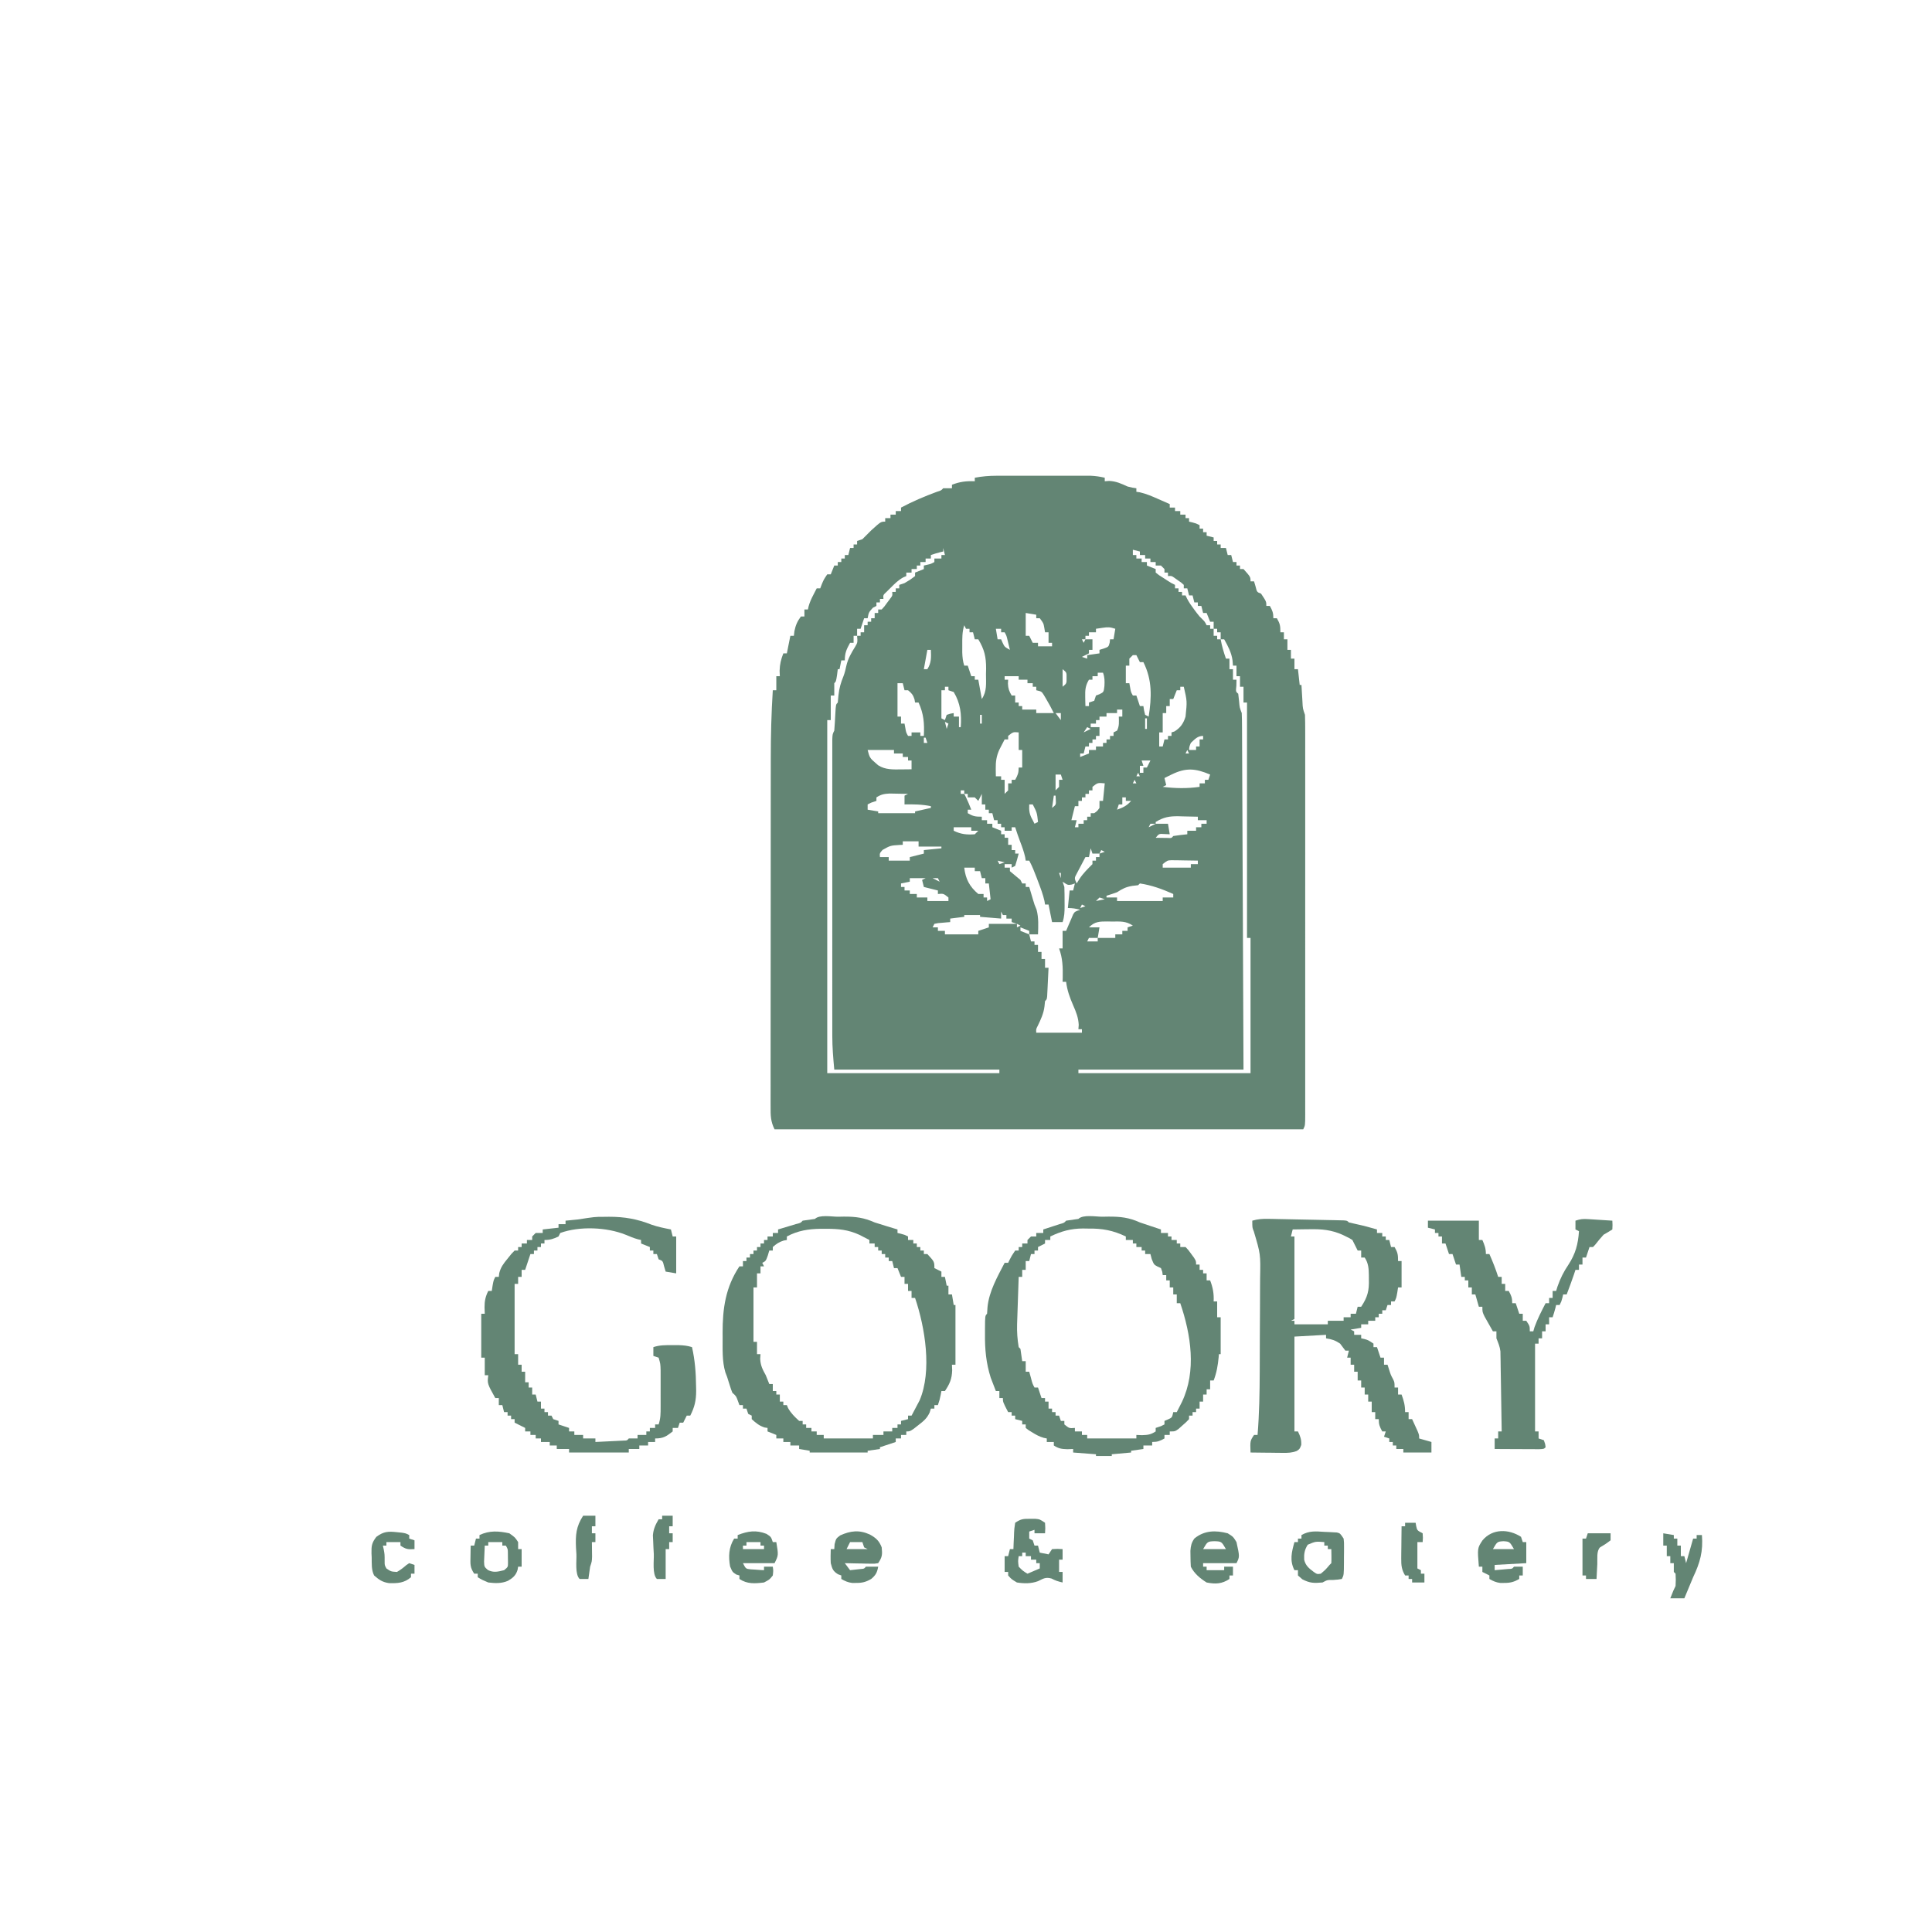 <?xml version="1.0" encoding="UTF-8"?>
<svg version="1.1" xmlns="http://www.w3.org/2000/svg" width="1100" height="1100">
<path d="M0 0 C1.245 -0.003 2.489 -0.006 3.772 -0.01 C5.117 -0.008 6.462 -0.006 7.806 -0.003 C9.198 -0.004 10.59 -0.005 11.982 -0.006 C14.891 -0.008 17.8 -0.006 20.709 -0.001 C24.431 0.005 28.152 0.001 31.873 -0.005 C34.744 -0.008 37.615 -0.007 40.487 -0.004 C41.859 -0.004 43.231 -0.005 44.602 -0.007 C46.521 -0.009 48.44 -0.005 50.359 0 C51.994 0.001 51.994 0.001 53.662 0.002 C56.425 0.121 58.927 0.503 61.615 1.129 C61.615 1.789 61.615 2.449 61.615 3.129 C62.461 3.068 63.306 3.006 64.177 2.942 C68.223 3.163 70.946 4.462 74.615 6.129 C77.394 6.821 77.394 6.821 79.615 7.129 C79.615 7.789 79.615 8.449 79.615 9.129 C80.289 9.231 80.963 9.333 81.658 9.438 C85.274 10.283 88.548 11.692 91.927 13.192 C92.573 13.474 93.218 13.755 93.883 14.045 C95.462 14.736 97.039 15.432 98.615 16.129 C98.615 16.789 98.615 17.449 98.615 18.129 C99.605 18.129 100.595 18.129 101.615 18.129 C101.615 18.789 101.615 19.449 101.615 20.129 C102.605 20.129 103.595 20.129 104.615 20.129 C104.615 20.789 104.615 21.449 104.615 22.129 C105.605 22.129 106.595 22.129 107.615 22.129 C107.615 22.789 107.615 23.449 107.615 24.129 C108.275 24.129 108.935 24.129 109.615 24.129 C109.615 24.789 109.615 25.449 109.615 26.129 C110.234 26.274 110.852 26.418 111.49 26.567 C113.615 27.129 113.615 27.129 115.615 28.129 C115.615 28.789 115.615 29.449 115.615 30.129 C116.275 30.129 116.935 30.129 117.615 30.129 C117.615 30.789 117.615 31.449 117.615 32.129 C118.275 32.129 118.935 32.129 119.615 32.129 C119.615 32.789 119.615 33.449 119.615 34.129 C120.935 34.459 122.255 34.789 123.615 35.129 C123.615 35.789 123.615 36.449 123.615 37.129 C124.275 37.129 124.935 37.129 125.615 37.129 C125.615 37.789 125.615 38.449 125.615 39.129 C126.275 39.129 126.935 39.129 127.615 39.129 C127.615 39.789 127.615 40.449 127.615 41.129 C128.605 41.129 129.595 41.129 130.615 41.129 C130.945 42.449 131.275 43.769 131.615 45.129 C132.275 45.129 132.935 45.129 133.615 45.129 C133.945 46.449 134.275 47.769 134.615 49.129 C135.275 49.129 135.935 49.129 136.615 49.129 C136.615 49.789 136.615 50.449 136.615 51.129 C137.275 51.129 137.935 51.129 138.615 51.129 C138.615 51.789 138.615 52.449 138.615 53.129 C139.275 53.129 139.935 53.129 140.615 53.129 C144.615 57.6 144.615 57.6 144.615 60.129 C145.275 60.129 145.935 60.129 146.615 60.129 C147.048 61.583 147.048 61.583 147.49 63.067 C148.257 66.236 148.257 66.236 150.615 67.129 C153.615 71.629 153.615 71.629 153.615 74.129 C154.275 74.129 154.935 74.129 155.615 74.129 C157.076 76.777 157.615 78.024 157.615 81.129 C158.275 81.129 158.935 81.129 159.615 81.129 C161.38 84.217 161.615 85.363 161.615 89.129 C162.275 89.129 162.935 89.129 163.615 89.129 C163.615 90.449 163.615 91.769 163.615 93.129 C164.275 93.129 164.935 93.129 165.615 93.129 C165.615 95.109 165.615 97.089 165.615 99.129 C166.275 99.129 166.935 99.129 167.615 99.129 C167.615 100.779 167.615 102.429 167.615 104.129 C168.275 104.129 168.935 104.129 169.615 104.129 C169.615 106.109 169.615 108.089 169.615 110.129 C170.275 110.129 170.935 110.129 171.615 110.129 C171.945 113.099 172.275 116.069 172.615 119.129 C172.945 119.129 173.275 119.129 173.615 119.129 C173.676 120.189 173.736 121.249 173.799 122.34 C173.883 123.728 173.968 125.116 174.052 126.504 C174.092 127.203 174.131 127.902 174.172 128.622 C174.358 132.503 174.358 132.503 175.615 136.129 C175.713 139.174 175.749 142.195 175.742 145.24 C175.744 146.196 175.745 147.152 175.747 148.137 C175.751 151.359 175.748 154.582 175.744 157.805 C175.746 160.108 175.748 162.41 175.75 164.712 C175.754 170.981 175.752 177.249 175.749 183.518 C175.747 190.064 175.749 196.611 175.751 203.158 C175.753 214.859 175.75 226.56 175.744 238.262 C175.74 248.879 175.741 259.496 175.745 270.113 C175.751 282.431 175.753 294.75 175.75 307.069 C175.748 313.594 175.748 320.118 175.751 326.643 C175.754 332.776 175.752 338.909 175.746 345.042 C175.745 347.299 175.745 349.555 175.748 351.812 C175.75 354.881 175.747 357.95 175.742 361.019 C175.744 361.922 175.746 362.825 175.749 363.756 C175.729 369.901 175.729 369.901 174.615 372.129 C75.285 372.129 -24.045 372.129 -126.385 372.129 C-128.662 367.576 -128.662 364.105 -128.632 359.158 C-128.635 358.241 -128.637 357.324 -128.64 356.38 C-128.645 353.299 -128.637 350.219 -128.628 347.139 C-128.629 344.933 -128.631 342.727 -128.634 340.52 C-128.639 334.517 -128.631 328.515 -128.621 322.512 C-128.612 316.22 -128.614 309.928 -128.614 303.636 C-128.613 293.053 -128.605 282.47 -128.591 271.886 C-128.577 261.034 -128.57 250.181 -128.57 239.328 C-128.57 238.662 -128.57 237.995 -128.57 237.309 C-128.57 236.644 -128.571 235.979 -128.571 235.293 C-128.571 222.279 -128.564 209.264 -128.555 196.249 C-128.553 192.518 -128.552 188.787 -128.552 185.055 C-128.551 179.156 -128.545 173.257 -128.535 167.358 C-128.532 165.207 -128.531 163.056 -128.531 160.905 C-128.533 147.945 -128.21 135.064 -127.385 122.129 C-126.725 122.129 -126.065 122.129 -125.385 122.129 C-125.385 119.489 -125.385 116.849 -125.385 114.129 C-124.725 114.129 -124.065 114.129 -123.385 114.129 C-123.447 112.583 -123.447 112.583 -123.51 111.004 C-123.389 107.261 -122.736 104.592 -121.385 101.129 C-120.725 101.129 -120.065 101.129 -119.385 101.129 C-119.168 100.047 -119.168 100.047 -118.948 98.942 C-118.427 96.338 -117.906 93.734 -117.385 91.129 C-116.725 91.129 -116.065 91.129 -115.385 91.129 C-115.282 90.243 -115.179 89.356 -115.073 88.442 C-114.368 85.047 -113.43 82.91 -111.385 80.129 C-110.725 80.129 -110.065 80.129 -109.385 80.129 C-109.385 78.809 -109.385 77.489 -109.385 76.129 C-108.725 76.129 -108.065 76.129 -107.385 76.129 C-107.263 75.557 -107.14 74.985 -107.014 74.395 C-106.357 72.03 -105.448 70.057 -104.323 67.879 C-103.96 67.173 -103.598 66.467 -103.225 65.739 C-102.809 64.942 -102.809 64.942 -102.385 64.129 C-101.725 64.129 -101.065 64.129 -100.385 64.129 C-100.096 63.366 -99.808 62.603 -99.51 61.817 C-98.385 59.129 -98.385 59.129 -96.385 56.129 C-95.725 56.129 -95.065 56.129 -94.385 56.129 C-93.725 54.479 -93.065 52.829 -92.385 51.129 C-91.725 51.129 -91.065 51.129 -90.385 51.129 C-90.385 50.469 -90.385 49.809 -90.385 49.129 C-89.725 49.129 -89.065 49.129 -88.385 49.129 C-88.385 48.469 -88.385 47.809 -88.385 47.129 C-87.725 47.129 -87.065 47.129 -86.385 47.129 C-86.385 46.469 -86.385 45.809 -86.385 45.129 C-85.725 45.129 -85.065 45.129 -84.385 45.129 C-84.055 43.809 -83.725 42.489 -83.385 41.129 C-82.725 41.129 -82.065 41.129 -81.385 41.129 C-81.385 40.469 -81.385 39.809 -81.385 39.129 C-80.725 39.129 -80.065 39.129 -79.385 39.129 C-79.385 38.469 -79.385 37.809 -79.385 37.129 C-78.395 36.799 -77.405 36.469 -76.385 36.129 C-74.696 34.486 -73.032 32.815 -71.385 31.129 C-65.884 26.129 -65.884 26.129 -63.385 26.129 C-63.385 25.469 -63.385 24.809 -63.385 24.129 C-62.395 24.129 -61.405 24.129 -60.385 24.129 C-60.385 23.469 -60.385 22.809 -60.385 22.129 C-59.395 22.129 -58.405 22.129 -57.385 22.129 C-57.385 21.469 -57.385 20.809 -57.385 20.129 C-56.395 20.129 -55.405 20.129 -54.385 20.129 C-54.385 19.469 -54.385 18.809 -54.385 18.129 C-47.75 14.61 -41.021 11.743 -33.975 9.145 C-31.493 8.371 -31.493 8.371 -30.385 7.129 C-28.719 7.089 -27.051 7.087 -25.385 7.129 C-25.385 6.469 -25.385 5.809 -25.385 5.129 C-20.881 3.372 -17.209 2.936 -12.385 3.129 C-12.385 2.469 -12.385 1.809 -12.385 1.129 C-8.203 0.338 -4.254 0.003 0 0 Z M77.615 42.129 C77.615 43.119 77.615 44.109 77.615 45.129 C78.275 45.129 78.935 45.129 79.615 45.129 C79.615 45.789 79.615 46.449 79.615 47.129 C80.605 47.129 81.595 47.129 82.615 47.129 C82.615 47.789 82.615 48.449 82.615 49.129 C83.605 49.129 84.595 49.129 85.615 49.129 C85.615 49.789 85.615 50.449 85.615 51.129 C88.09 52.119 88.09 52.119 90.615 53.129 C90.615 53.789 90.615 54.449 90.615 55.129 C92.564 56.686 92.564 56.686 94.99 58.192 C95.802 58.719 96.614 59.246 97.451 59.79 C99.552 61.136 99.552 61.136 101.615 62.129 C101.615 62.789 101.615 63.449 101.615 64.129 C102.275 64.129 102.935 64.129 103.615 64.129 C103.615 64.789 103.615 65.449 103.615 66.129 C104.275 66.129 104.935 66.129 105.615 66.129 C105.615 66.789 105.615 67.449 105.615 68.129 C106.275 68.129 106.935 68.129 107.615 68.129 C107.884 68.706 108.154 69.282 108.431 69.875 C109.636 72.169 110.99 74.129 112.552 76.192 C113.057 76.863 113.561 77.535 114.08 78.227 C115.567 80.14 115.567 80.14 117.244 81.75 C118.615 83.129 118.615 83.129 119.615 85.129 C120.275 85.129 120.935 85.129 121.615 85.129 C121.615 85.789 121.615 86.449 121.615 87.129 C122.275 87.129 122.935 87.129 123.615 87.129 C123.615 85.809 123.615 84.489 123.615 83.129 C122.955 83.129 122.295 83.129 121.615 83.129 C120.955 81.479 120.295 79.829 119.615 78.129 C118.955 78.129 118.295 78.129 117.615 78.129 C117.12 76.149 117.12 76.149 116.615 74.129 C115.955 74.129 115.295 74.129 114.615 74.129 C114.615 73.469 114.615 72.809 114.615 72.129 C113.955 72.129 113.295 72.129 112.615 72.129 C112.12 70.149 112.12 70.149 111.615 68.129 C110.955 68.129 110.295 68.129 109.615 68.129 C109.285 66.809 108.955 65.489 108.615 64.129 C107.955 64.129 107.295 64.129 106.615 64.129 C106.615 63.469 106.615 62.809 106.615 62.129 C105.129 60.769 105.129 60.769 103.24 59.504 C102.614 59.058 101.987 58.612 101.342 58.153 C99.663 56.959 99.663 56.959 97.615 57.129 C97.615 56.469 97.615 55.809 97.615 55.129 C96.955 55.129 96.295 55.129 95.615 55.129 C95.615 54.469 95.615 53.809 95.615 53.129 C94.955 52.469 94.295 51.809 93.615 51.129 C92.625 51.129 91.635 51.129 90.615 51.129 C90.615 50.469 90.615 49.809 90.615 49.129 C89.625 49.129 88.635 49.129 87.615 49.129 C87.615 48.469 87.615 47.809 87.615 47.129 C86.625 47.129 85.635 47.129 84.615 47.129 C84.615 46.469 84.615 45.809 84.615 45.129 C83.625 45.129 82.635 45.129 81.615 45.129 C81.615 44.469 81.615 43.809 81.615 43.129 C80.295 42.799 78.975 42.469 77.615 42.129 Z M-30.385 41.129 C-30.385 41.789 -30.385 42.449 -30.385 43.129 C-30.983 43.274 -31.581 43.418 -32.198 43.567 C-33.947 44.017 -35.672 44.558 -37.385 45.129 C-37.385 45.789 -37.385 46.449 -37.385 47.129 C-38.375 47.129 -39.365 47.129 -40.385 47.129 C-40.385 47.789 -40.385 48.449 -40.385 49.129 C-41.375 49.129 -42.365 49.129 -43.385 49.129 C-43.385 49.789 -43.385 50.449 -43.385 51.129 C-44.045 51.129 -44.705 51.129 -45.385 51.129 C-45.385 51.789 -45.385 52.449 -45.385 53.129 C-46.375 53.129 -47.365 53.129 -48.385 53.129 C-48.385 53.789 -48.385 54.449 -48.385 55.129 C-49.375 55.129 -50.365 55.129 -51.385 55.129 C-51.385 55.789 -51.385 56.449 -51.385 57.129 C-51.947 57.367 -52.509 57.604 -53.088 57.848 C-55.904 59.419 -57.865 61.344 -60.135 63.629 C-60.934 64.423 -61.733 65.218 -62.557 66.036 C-64.604 67.917 -64.604 67.917 -64.385 70.129 C-65.045 70.129 -65.705 70.129 -66.385 70.129 C-66.385 70.789 -66.385 71.449 -66.385 72.129 C-67.045 72.129 -67.705 72.129 -68.385 72.129 C-68.385 72.789 -68.385 73.449 -68.385 74.129 C-69.375 74.624 -69.375 74.624 -70.385 75.129 C-72.766 77.783 -72.766 77.783 -73.385 81.129 C-74.045 81.129 -74.705 81.129 -75.385 81.129 C-76.045 83.109 -76.705 85.089 -77.385 87.129 C-78.045 87.129 -78.705 87.129 -79.385 87.129 C-79.385 88.449 -79.385 89.769 -79.385 91.129 C-78.725 91.129 -78.065 91.129 -77.385 91.129 C-77.385 90.469 -77.385 89.809 -77.385 89.129 C-76.725 89.129 -76.065 89.129 -75.385 89.129 C-75.385 87.809 -75.385 86.489 -75.385 85.129 C-74.725 85.129 -74.065 85.129 -73.385 85.129 C-73.385 84.469 -73.385 83.809 -73.385 83.129 C-72.725 83.129 -72.065 83.129 -71.385 83.129 C-71.385 82.469 -71.385 81.809 -71.385 81.129 C-70.725 81.129 -70.065 81.129 -69.385 81.129 C-69.385 80.139 -69.385 79.149 -69.385 78.129 C-68.725 78.129 -68.065 78.129 -67.385 78.129 C-67.385 77.469 -67.385 76.809 -67.385 76.129 C-66.725 76.129 -66.065 76.129 -65.385 76.129 C-63.797 74.414 -63.797 74.414 -62.26 72.254 C-61.721 71.535 -61.182 70.816 -60.627 70.075 C-59.206 68.233 -59.206 68.233 -59.385 66.129 C-58.725 66.129 -58.065 66.129 -57.385 66.129 C-57.385 65.469 -57.385 64.809 -57.385 64.129 C-56.725 64.129 -56.065 64.129 -55.385 64.129 C-55.385 63.469 -55.385 62.809 -55.385 62.129 C-54.395 61.799 -53.405 61.469 -52.385 61.129 C-49.202 59.258 -49.202 59.258 -46.385 57.129 C-46.385 56.469 -46.385 55.809 -46.385 55.129 C-44.735 54.469 -43.085 53.809 -41.385 53.129 C-41.385 52.469 -41.385 51.809 -41.385 51.129 C-40.766 50.985 -40.148 50.841 -39.51 50.692 C-37.352 50.198 -37.352 50.198 -35.385 49.129 C-35.385 48.469 -35.385 47.809 -35.385 47.129 C-34.065 47.129 -32.745 47.129 -31.385 47.129 C-31.385 46.469 -31.385 45.809 -31.385 45.129 C-30.725 45.129 -30.065 45.129 -29.385 45.129 C-29.88 43.149 -29.88 43.149 -30.385 41.129 Z M16.615 78.129 C16.615 82.419 16.615 86.709 16.615 91.129 C17.275 91.129 17.935 91.129 18.615 91.129 C19.275 92.449 19.935 93.769 20.615 95.129 C21.605 95.129 22.595 95.129 23.615 95.129 C23.615 95.789 23.615 96.449 23.615 97.129 C26.255 97.129 28.895 97.129 31.615 97.129 C31.615 96.469 31.615 95.809 31.615 95.129 C30.955 95.129 30.295 95.129 29.615 95.129 C29.615 93.149 29.615 91.169 29.615 89.129 C28.955 89.129 28.295 89.129 27.615 89.129 C27.491 88.366 27.367 87.603 27.24 86.817 C26.734 83.927 26.734 83.927 24.615 81.129 C23.955 81.129 23.295 81.129 22.615 81.129 C22.615 80.469 22.615 79.809 22.615 79.129 C19.645 78.634 19.645 78.634 16.615 78.129 Z M-18.385 85.129 C-19.613 88.95 -19.518 92.641 -19.51 96.629 C-19.513 97.939 -19.515 99.249 -19.518 100.598 C-19.414 103.352 -19.22 105.533 -18.385 108.129 C-17.725 108.129 -17.065 108.129 -16.385 108.129 C-15.725 110.109 -15.065 112.089 -14.385 114.129 C-13.725 114.129 -13.065 114.129 -12.385 114.129 C-12.385 114.789 -12.385 115.449 -12.385 116.129 C-11.725 116.129 -11.065 116.129 -10.385 116.129 C-9.395 121.574 -9.395 121.574 -8.385 127.129 C-5.377 122.618 -6.017 118.251 -6.01 112.942 C-5.986 111.925 -5.961 110.909 -5.936 109.862 C-5.91 103.145 -6.896 98.886 -10.385 93.129 C-11.045 93.129 -11.705 93.129 -12.385 93.129 C-12.715 91.809 -13.045 90.489 -13.385 89.129 C-14.045 89.129 -14.705 89.129 -15.385 89.129 C-15.385 88.469 -15.385 87.809 -15.385 87.129 C-16.045 87.129 -16.705 87.129 -17.385 87.129 C-17.715 86.469 -18.045 85.809 -18.385 85.129 Z M-0.385 87.129 C-0.055 89.109 0.275 91.089 0.615 93.129 C1.275 93.129 1.935 93.129 2.615 93.129 C3.017 94.058 3.017 94.058 3.427 95.004 C4.571 97.429 4.571 97.429 7.615 99.129 C7.306 97.851 6.996 96.572 6.677 95.254 C6.503 94.535 6.329 93.816 6.15 93.075 C5.667 91.071 5.667 91.071 4.615 89.129 C3.955 89.129 3.295 89.129 2.615 89.129 C2.615 88.469 2.615 87.809 2.615 87.129 C1.625 87.129 0.635 87.129 -0.385 87.129 Z M60.427 86.567 C59.169 86.753 57.911 86.938 56.615 87.129 C56.615 87.789 56.615 88.449 56.615 89.129 C55.295 89.129 53.975 89.129 52.615 89.129 C52.615 89.789 52.615 90.449 52.615 91.129 C51.955 91.129 51.295 91.129 50.615 91.129 C50.615 91.789 50.615 92.449 50.615 93.129 C51.935 93.129 53.255 93.129 54.615 93.129 C54.615 95.109 54.615 97.089 54.615 99.129 C53.955 99.129 53.295 99.129 52.615 99.129 C52.615 99.789 52.615 100.449 52.615 101.129 C50.635 102.119 50.635 102.119 48.615 103.129 C49.605 103.459 50.595 103.789 51.615 104.129 C51.615 103.469 51.615 102.809 51.615 102.129 C55.08 101.634 55.08 101.634 58.615 101.129 C58.615 100.469 58.615 99.809 58.615 99.129 C59.419 98.882 60.224 98.634 61.052 98.379 C63.786 97.407 63.786 97.407 64.427 95.004 C64.489 94.386 64.551 93.767 64.615 93.129 C65.275 93.129 65.935 93.129 66.615 93.129 C66.945 91.149 67.275 89.169 67.615 87.129 C64.62 86.131 63.442 86.122 60.427 86.567 Z M123.615 87.129 C123.615 88.449 123.615 89.769 123.615 91.129 C124.275 91.129 124.935 91.129 125.615 91.129 C125.615 91.789 125.615 92.449 125.615 93.129 C126.275 93.129 126.935 93.129 127.615 93.129 C127.615 91.809 127.615 90.489 127.615 89.129 C126.955 89.129 126.295 89.129 125.615 89.129 C125.615 88.469 125.615 87.809 125.615 87.129 C124.955 87.129 124.295 87.129 123.615 87.129 Z M-81.385 91.129 C-81.385 92.449 -81.385 93.769 -81.385 95.129 C-82.045 95.129 -82.705 95.129 -83.385 95.129 C-85.419 98.859 -86.385 100.798 -86.385 105.129 C-87.045 105.129 -87.705 105.129 -88.385 105.129 C-88.715 106.779 -89.045 108.429 -89.385 110.129 C-89.715 110.129 -90.045 110.129 -90.385 110.129 C-90.602 111.831 -90.602 111.831 -90.823 113.567 C-91.385 117.129 -91.385 117.129 -92.385 118.129 C-92.426 120.462 -92.427 122.796 -92.385 125.129 C-93.045 125.129 -93.705 125.129 -94.385 125.129 C-94.385 129.749 -94.385 134.369 -94.385 139.129 C-95.045 139.129 -95.705 139.129 -96.385 139.129 C-96.385 205.459 -96.385 271.789 -96.385 340.129 C-64.045 340.129 -31.705 340.129 1.615 340.129 C1.615 339.469 1.615 338.809 1.615 338.129 C-29.405 338.129 -60.425 338.129 -92.385 338.129 C-92.982 331.565 -93.51 325.497 -93.512 318.987 C-93.514 317.872 -93.514 317.872 -93.517 316.735 C-93.521 314.286 -93.518 311.838 -93.514 309.389 C-93.516 307.617 -93.518 305.845 -93.52 304.074 C-93.524 299.293 -93.523 294.513 -93.519 289.733 C-93.517 284.723 -93.519 279.714 -93.521 274.705 C-93.523 266.305 -93.52 257.905 -93.515 249.505 C-93.51 239.786 -93.512 230.068 -93.517 220.349 C-93.522 211.998 -93.522 203.647 -93.52 195.296 C-93.518 190.311 -93.518 185.325 -93.521 180.34 C-93.524 175.662 -93.522 170.984 -93.516 166.307 C-93.515 164.587 -93.515 162.867 -93.518 161.147 C-93.52 158.808 -93.517 156.469 -93.512 154.129 C-93.512 152.818 -93.511 151.507 -93.511 150.156 C-93.385 147.129 -93.385 147.129 -92.385 145.129 C-92.121 141.903 -91.941 138.684 -91.78 135.452 C-91.486 130.23 -91.486 130.23 -90.385 129.129 C-90.225 127.779 -90.108 126.423 -90.01 125.067 C-89.611 121.062 -88.661 117.793 -87.131 114.09 C-86.384 112.128 -85.936 110.245 -85.51 108.192 C-84.565 104.063 -82.634 100.784 -80.408 97.208 C-79.09 94.917 -79.09 94.917 -79.385 91.129 C-80.045 91.129 -80.705 91.129 -81.385 91.129 Z M48.615 93.129 C48.945 93.789 49.275 94.449 49.615 95.129 C49.945 94.469 50.275 93.809 50.615 93.129 C49.955 93.129 49.295 93.129 48.615 93.129 Z M127.615 93.129 C128.287 96.936 129.342 100.481 130.615 104.129 C131.275 104.129 131.935 104.129 132.615 104.129 C132.615 106.109 132.615 108.089 132.615 110.129 C133.275 110.129 133.935 110.129 134.615 110.129 C134.615 112.109 134.615 114.089 134.615 116.129 C135.275 116.129 135.935 116.129 136.615 116.129 C136.594 117.264 136.574 118.398 136.552 119.567 C136.199 122.945 136.199 122.945 137.615 124.129 C137.823 125.603 137.982 127.084 138.115 128.567 C138.406 131.974 138.406 131.974 139.615 135.129 C139.723 137.787 139.77 140.419 139.773 143.077 C139.781 144.323 139.781 144.323 139.788 145.594 C139.804 148.393 139.812 151.192 139.82 153.991 C139.83 155.991 139.84 157.992 139.85 159.992 C139.877 165.436 139.898 170.88 139.918 176.324 C139.94 182.008 139.968 187.692 139.994 193.376 C140.044 204.146 140.089 214.916 140.132 225.686 C140.191 240.235 140.257 254.784 140.323 269.333 C140.427 292.265 140.52 315.197 140.615 338.129 C109.595 338.129 78.575 338.129 46.615 338.129 C46.615 338.789 46.615 339.449 46.615 340.129 C78.955 340.129 111.295 340.129 144.615 340.129 C144.615 314.719 144.615 289.309 144.615 263.129 C143.955 263.129 143.295 263.129 142.615 263.129 C142.615 218.909 142.615 174.689 142.615 129.129 C141.955 129.129 141.295 129.129 140.615 129.129 C140.615 126.159 140.615 123.189 140.615 120.129 C139.955 120.129 139.295 120.129 138.615 120.129 C138.615 118.149 138.615 116.169 138.615 114.129 C137.955 114.129 137.295 114.129 136.615 114.129 C136.615 112.149 136.615 110.169 136.615 108.129 C135.955 108.129 135.295 108.129 134.615 108.129 C134.532 107.139 134.45 106.149 134.365 105.129 C133.752 100.655 131.795 97.034 129.615 93.129 C128.955 93.129 128.295 93.129 127.615 93.129 Z M-39.385 99.129 C-40.045 102.759 -40.705 106.389 -41.385 110.129 C-40.725 110.129 -40.065 110.129 -39.385 110.129 C-37.059 106.495 -37.222 103.359 -37.385 99.129 C-38.045 99.129 -38.705 99.129 -39.385 99.129 Z M77.615 102.129 C76.955 102.789 76.295 103.449 75.615 104.129 C75.615 105.449 75.615 106.769 75.615 108.129 C74.955 108.129 74.295 108.129 73.615 108.129 C73.615 111.429 73.615 114.729 73.615 118.129 C74.275 118.129 74.935 118.129 75.615 118.129 C75.759 118.913 75.904 119.697 76.052 120.504 C76.493 123.094 76.493 123.094 77.615 125.129 C78.275 125.129 78.935 125.129 79.615 125.129 C80.275 127.109 80.935 129.089 81.615 131.129 C82.275 131.129 82.935 131.129 83.615 131.129 C83.739 131.934 83.862 132.738 83.99 133.567 C84.196 134.413 84.402 135.258 84.615 136.129 C85.275 136.459 85.935 136.789 86.615 137.129 C88.353 126.047 88.703 116.306 83.615 106.129 C82.955 106.129 82.295 106.129 81.615 106.129 C80.955 104.809 80.295 103.489 79.615 102.129 C78.955 102.129 78.295 102.129 77.615 102.129 Z M37.615 110.129 C37.615 113.429 37.615 116.729 37.615 120.129 C39.931 118.244 39.931 118.244 39.865 115.129 C39.931 112.014 39.931 112.014 37.615 110.129 Z M57.615 112.129 C57.615 112.789 57.615 113.449 57.615 114.129 C56.625 114.129 55.635 114.129 54.615 114.129 C54.615 114.789 54.615 115.449 54.615 116.129 C53.955 116.129 53.295 116.129 52.615 116.129 C50.589 119.479 50.398 121.999 50.49 125.879 C50.508 126.864 50.526 127.849 50.545 128.864 C50.568 129.611 50.591 130.359 50.615 131.129 C51.275 131.129 51.935 131.129 52.615 131.129 C52.615 130.469 52.615 129.809 52.615 129.129 C53.605 128.799 54.595 128.469 55.615 128.129 C55.945 127.139 56.275 126.149 56.615 125.129 C57.275 124.882 57.935 124.634 58.615 124.379 C61.014 123.205 61.014 123.205 61.427 119.754 C61.58 116.797 61.6 114.866 60.615 112.129 C59.625 112.129 58.635 112.129 57.615 112.129 Z M4.615 114.129 C4.615 114.789 4.615 115.449 4.615 116.129 C5.275 116.129 5.935 116.129 6.615 116.129 C6.574 116.872 6.532 117.614 6.49 118.379 C6.619 121.217 7.186 122.717 8.615 125.129 C9.275 125.129 9.935 125.129 10.615 125.129 C10.615 126.449 10.615 127.769 10.615 129.129 C11.275 129.129 11.935 129.129 12.615 129.129 C12.615 129.789 12.615 130.449 12.615 131.129 C13.275 131.129 13.935 131.129 14.615 131.129 C14.615 131.789 14.615 132.449 14.615 133.129 C17.255 133.129 19.895 133.129 22.615 133.129 C22.615 133.789 22.615 134.449 22.615 135.129 C25.915 135.129 29.215 135.129 32.615 135.129 C31.206 132.312 29.797 129.631 28.177 126.942 C27.766 126.247 27.355 125.552 26.931 124.836 C25.634 122.826 25.634 122.826 22.615 122.129 C22.615 121.469 22.615 120.809 22.615 120.129 C21.955 120.129 21.295 120.129 20.615 120.129 C20.615 119.469 20.615 118.809 20.615 118.129 C19.625 118.129 18.635 118.129 17.615 118.129 C17.615 117.469 17.615 116.809 17.615 116.129 C15.965 116.129 14.315 116.129 12.615 116.129 C12.615 115.469 12.615 114.809 12.615 114.129 C9.975 114.129 7.335 114.129 4.615 114.129 Z M-56.385 118.129 C-56.385 124.399 -56.385 130.669 -56.385 137.129 C-55.725 137.129 -55.065 137.129 -54.385 137.129 C-54.385 138.449 -54.385 139.769 -54.385 141.129 C-53.725 141.129 -53.065 141.129 -52.385 141.129 C-52.241 141.913 -52.096 142.697 -51.948 143.504 C-51.507 146.094 -51.507 146.094 -50.385 148.129 C-49.725 148.129 -49.065 148.129 -48.385 148.129 C-48.385 147.469 -48.385 146.809 -48.385 146.129 C-46.735 146.129 -45.085 146.129 -43.385 146.129 C-43.385 146.789 -43.385 147.449 -43.385 148.129 C-42.725 148.129 -42.065 148.129 -41.385 148.129 C-41.031 141.003 -41.428 135.659 -44.385 129.129 C-45.045 129.129 -45.705 129.129 -46.385 129.129 C-46.488 128.531 -46.591 127.933 -46.698 127.317 C-47.483 124.817 -48.354 123.754 -50.385 122.129 C-51.045 122.129 -51.705 122.129 -52.385 122.129 C-52.715 120.809 -53.045 119.489 -53.385 118.129 C-54.375 118.129 -55.365 118.129 -56.385 118.129 Z M-29.385 120.129 C-29.385 120.789 -29.385 121.449 -29.385 122.129 C-30.045 122.129 -30.705 122.129 -31.385 122.129 C-31.385 127.409 -31.385 132.689 -31.385 138.129 C-30.725 138.459 -30.065 138.789 -29.385 139.129 C-29.055 138.139 -28.725 137.149 -28.385 136.129 C-26.323 135.442 -26.323 135.442 -24.385 135.129 C-24.385 135.789 -24.385 136.449 -24.385 137.129 C-23.395 137.129 -22.405 137.129 -21.385 137.129 C-21.385 139.109 -21.385 141.089 -21.385 143.129 C-21.055 143.129 -20.725 143.129 -20.385 143.129 C-19.828 135.863 -20.547 129.484 -24.385 123.129 C-25.375 122.799 -26.365 122.469 -27.385 122.129 C-27.385 121.469 -27.385 120.809 -27.385 120.129 C-28.045 120.129 -28.705 120.129 -29.385 120.129 Z M104.615 120.129 C104.615 120.789 104.615 121.449 104.615 122.129 C103.955 122.129 103.295 122.129 102.615 122.129 C101.955 123.779 101.295 125.429 100.615 127.129 C99.955 127.129 99.295 127.129 98.615 127.129 C98.615 128.449 98.615 129.769 98.615 131.129 C97.955 131.129 97.295 131.129 96.615 131.129 C96.615 132.449 96.615 133.769 96.615 135.129 C95.955 135.129 95.295 135.129 94.615 135.129 C94.615 138.759 94.615 142.389 94.615 146.129 C93.955 146.129 93.295 146.129 92.615 146.129 C92.615 148.769 92.615 151.409 92.615 154.129 C93.275 154.129 93.935 154.129 94.615 154.129 C94.945 152.809 95.275 151.489 95.615 150.129 C96.275 150.129 96.935 150.129 97.615 150.129 C97.615 149.469 97.615 148.809 97.615 148.129 C98.275 148.129 98.935 148.129 99.615 148.129 C99.615 147.469 99.615 146.809 99.615 146.129 C100.192 145.944 100.77 145.758 101.365 145.567 C104.803 143.371 106.449 140.959 107.615 137.129 C108.527 128.388 108.527 128.388 106.615 120.129 C105.955 120.129 105.295 120.129 104.615 120.129 Z M36.615 133.129 C37.615 135.129 37.615 135.129 37.615 135.129 Z M68.615 133.129 C68.615 133.789 68.615 134.449 68.615 135.129 C66.635 135.129 64.655 135.129 62.615 135.129 C62.615 135.789 62.615 136.449 62.615 137.129 C61.295 137.129 59.975 137.129 58.615 137.129 C58.615 137.789 58.615 138.449 58.615 139.129 C57.955 139.129 57.295 139.129 56.615 139.129 C56.615 139.789 56.615 140.449 56.615 141.129 C55.625 141.129 54.635 141.129 53.615 141.129 C53.615 141.789 53.615 142.449 53.615 143.129 C55.265 143.129 56.915 143.129 58.615 143.129 C58.615 144.779 58.615 146.429 58.615 148.129 C57.955 148.129 57.295 148.129 56.615 148.129 C56.615 148.789 56.615 149.449 56.615 150.129 C55.955 150.129 55.295 150.129 54.615 150.129 C54.615 150.789 54.615 151.449 54.615 152.129 C53.955 152.129 53.295 152.129 52.615 152.129 C52.615 152.789 52.615 153.449 52.615 154.129 C51.955 154.129 51.295 154.129 50.615 154.129 C50.285 155.449 49.955 156.769 49.615 158.129 C48.955 158.129 48.295 158.129 47.615 158.129 C47.615 158.789 47.615 159.449 47.615 160.129 C49.265 159.469 50.915 158.809 52.615 158.129 C52.615 157.469 52.615 156.809 52.615 156.129 C53.935 156.129 55.255 156.129 56.615 156.129 C56.615 155.469 56.615 154.809 56.615 154.129 C57.935 154.129 59.255 154.129 60.615 154.129 C60.615 153.469 60.615 152.809 60.615 152.129 C61.275 152.129 61.935 152.129 62.615 152.129 C62.615 151.469 62.615 150.809 62.615 150.129 C63.275 150.129 63.935 150.129 64.615 150.129 C64.615 149.469 64.615 148.809 64.615 148.129 C65.275 148.129 65.935 148.129 66.615 148.129 C66.615 147.469 66.615 146.809 66.615 146.129 C67.275 145.799 67.935 145.469 68.615 145.129 C69.969 142.421 69.68 140.12 69.615 137.129 C70.275 137.129 70.935 137.129 71.615 137.129 C71.615 135.809 71.615 134.489 71.615 133.129 C70.625 133.129 69.635 133.129 68.615 133.129 Z M33.615 135.129 C34.605 136.449 35.595 137.769 36.615 139.129 C36.615 137.809 36.615 136.489 36.615 135.129 C35.625 135.129 34.635 135.129 33.615 135.129 Z M-9.385 136.129 C-9.385 137.779 -9.385 139.429 -9.385 141.129 C-9.055 141.129 -8.725 141.129 -8.385 141.129 C-8.385 139.479 -8.385 137.829 -8.385 136.129 C-8.715 136.129 -9.045 136.129 -9.385 136.129 Z M84.615 138.129 C84.615 140.109 84.615 142.089 84.615 144.129 C84.945 144.129 85.275 144.129 85.615 144.129 C85.615 142.149 85.615 140.169 85.615 138.129 C85.285 138.129 84.955 138.129 84.615 138.129 Z M-29.385 140.129 C-29.055 141.449 -28.725 142.769 -28.385 144.129 C-28.055 143.139 -27.725 142.149 -27.385 141.129 C-28.045 140.799 -28.705 140.469 -29.385 140.129 Z M-10.385 143.129 C-9.385 145.129 -9.385 145.129 -9.385 145.129 Z M51.615 143.129 C50.625 144.614 50.625 144.614 49.615 146.129 C50.935 145.469 52.255 144.809 53.615 144.129 C52.955 143.799 52.295 143.469 51.615 143.129 Z M6.615 148.129 C6.615 148.789 6.615 149.449 6.615 150.129 C5.955 150.129 5.295 150.129 4.615 150.129 C3.964 151.377 3.319 152.627 2.677 153.879 C2.318 154.575 1.958 155.272 1.588 155.989 C-0.094 159.689 -0.507 162.83 -0.448 166.879 C-0.438 167.679 -0.429 168.478 -0.42 169.301 C-0.409 169.905 -0.397 170.508 -0.385 171.129 C0.605 171.129 1.595 171.129 2.615 171.129 C2.615 171.789 2.615 172.449 2.615 173.129 C3.275 173.129 3.935 173.129 4.615 173.129 C4.615 175.769 4.615 178.409 4.615 181.129 C5.275 180.469 5.935 179.809 6.615 179.129 C6.615 177.809 6.615 176.489 6.615 175.129 C7.275 175.129 7.935 175.129 8.615 175.129 C8.615 174.469 8.615 173.809 8.615 173.129 C9.275 173.129 9.935 173.129 10.615 173.129 C12.076 170.482 12.615 169.235 12.615 166.129 C13.275 166.129 13.935 166.129 14.615 166.129 C14.615 162.829 14.615 159.529 14.615 156.129 C13.955 156.129 13.295 156.129 12.615 156.129 C12.615 152.829 12.615 149.529 12.615 146.129 C9.43 145.852 9.43 145.852 6.615 148.129 Z M48.615 146.129 C49.615 148.129 49.615 148.129 49.615 148.129 Z M110.615 152.129 C109.745 154.259 109.745 154.259 109.615 156.129 C110.935 156.129 112.255 156.129 113.615 156.129 C113.615 155.469 113.615 154.809 113.615 154.129 C114.275 154.129 114.935 154.129 115.615 154.129 C115.615 152.809 115.615 151.489 115.615 150.129 C116.275 150.129 116.935 150.129 117.615 150.129 C117.615 149.469 117.615 148.809 117.615 148.129 C114.393 148.129 112.91 150.011 110.615 152.129 Z M-41.385 149.129 C-41.385 150.119 -41.385 151.109 -41.385 152.129 C-40.725 152.129 -40.065 152.129 -39.385 152.129 C-39.715 151.139 -40.045 150.149 -40.385 149.129 C-40.715 149.129 -41.045 149.129 -41.385 149.129 Z M91.615 154.129 C92.615 156.129 92.615 156.129 92.615 156.129 Z M-73.385 156.129 C-72.375 160.169 -72.098 160.811 -69.135 163.317 C-68.552 163.826 -67.97 164.335 -67.369 164.86 C-63.256 167.491 -58.825 167.244 -54.073 167.192 C-53.004 167.183 -51.935 167.174 -50.834 167.165 C-49.622 167.147 -49.622 167.147 -48.385 167.129 C-48.385 165.479 -48.385 163.829 -48.385 162.129 C-49.045 162.129 -49.705 162.129 -50.385 162.129 C-50.385 161.469 -50.385 160.809 -50.385 160.129 C-51.375 160.129 -52.365 160.129 -53.385 160.129 C-53.385 159.469 -53.385 158.809 -53.385 158.129 C-55.035 158.129 -56.685 158.129 -58.385 158.129 C-58.385 157.469 -58.385 156.809 -58.385 156.129 C-63.335 156.129 -68.285 156.129 -73.385 156.129 Z M90.615 156.129 C91.615 158.129 91.615 158.129 91.615 158.129 Z M108.615 156.129 C108.285 156.789 107.955 157.449 107.615 158.129 C108.275 158.129 108.935 158.129 109.615 158.129 C109.285 157.469 108.955 156.809 108.615 156.129 Z M88.615 158.129 C89.615 160.129 89.615 160.129 89.615 160.129 Z M82.615 162.129 C82.945 163.119 83.275 164.109 83.615 165.129 C82.955 165.129 82.295 165.129 81.615 165.129 C81.615 166.449 81.615 167.769 81.615 169.129 C82.275 169.129 82.935 169.129 83.615 169.129 C83.615 168.139 83.615 167.149 83.615 166.129 C84.275 166.129 84.935 166.129 85.615 166.129 C86.275 164.809 86.935 163.489 87.615 162.129 C85.965 162.129 84.315 162.129 82.615 162.129 Z M99.615 170.129 C98.811 170.521 98.006 170.913 97.177 171.317 C96.662 171.585 96.146 171.853 95.615 172.129 C95.945 173.449 96.275 174.769 96.615 176.129 C95.625 176.624 95.625 176.624 94.615 177.129 C101.803 178.018 108.437 178.141 115.615 177.129 C115.615 176.469 115.615 175.809 115.615 175.129 C116.605 175.129 117.595 175.129 118.615 175.129 C118.615 174.469 118.615 173.809 118.615 173.129 C119.275 173.129 119.935 173.129 120.615 173.129 C120.945 172.139 121.275 171.149 121.615 170.129 C113.33 166.641 107.962 166.035 99.615 170.129 Z M80.615 169.129 C80.285 169.789 79.955 170.449 79.615 171.129 C80.275 171.129 80.935 171.129 81.615 171.129 C81.285 170.469 80.955 169.809 80.615 169.129 Z M33.615 170.129 C33.615 173.099 33.615 176.069 33.615 179.129 C34.275 178.469 34.935 177.809 35.615 177.129 C35.615 175.809 35.615 174.489 35.615 173.129 C36.275 173.129 36.935 173.129 37.615 173.129 C37.285 172.139 36.955 171.149 36.615 170.129 C35.625 170.129 34.635 170.129 33.615 170.129 Z M78.615 173.129 C78.285 173.789 77.955 174.449 77.615 175.129 C78.275 175.129 78.935 175.129 79.615 175.129 C79.285 174.469 78.955 173.809 78.615 173.129 Z M54.615 177.129 C54.615 177.789 54.615 178.449 54.615 179.129 C53.955 179.129 53.295 179.129 52.615 179.129 C52.615 179.789 52.615 180.449 52.615 181.129 C51.955 181.129 51.295 181.129 50.615 181.129 C50.615 181.789 50.615 182.449 50.615 183.129 C49.955 183.129 49.295 183.129 48.615 183.129 C48.615 183.789 48.615 184.449 48.615 185.129 C47.955 185.129 47.295 185.129 46.615 185.129 C46.615 186.119 46.615 187.109 46.615 188.129 C45.955 188.129 45.295 188.129 44.615 188.129 C43.955 190.769 43.295 193.409 42.615 196.129 C43.605 196.129 44.595 196.129 45.615 196.129 C45.285 197.449 44.955 198.769 44.615 200.129 C45.275 200.129 45.935 200.129 46.615 200.129 C46.615 199.469 46.615 198.809 46.615 198.129 C47.605 198.129 48.595 198.129 49.615 198.129 C49.615 197.469 49.615 196.809 49.615 196.129 C50.275 196.129 50.935 196.129 51.615 196.129 C51.615 195.469 51.615 194.809 51.615 194.129 C52.275 194.129 52.935 194.129 53.615 194.129 C53.615 193.469 53.615 192.809 53.615 192.129 C54.275 192.129 54.935 192.129 55.615 192.129 C57.323 190.922 57.323 190.922 58.615 189.129 C58.615 187.809 58.615 186.489 58.615 185.129 C59.275 185.129 59.935 185.129 60.615 185.129 C60.945 181.829 61.275 178.529 61.615 175.129 C57.569 174.76 57.569 174.76 54.615 177.129 Z M-21.385 177.129 C-20.385 179.129 -20.385 179.129 -20.385 179.129 Z M75.615 177.129 C76.615 179.129 76.615 179.129 76.615 179.129 Z M-20.385 179.129 C-20.385 179.789 -20.385 180.449 -20.385 181.129 C-19.725 181.129 -19.065 181.129 -18.385 181.129 C-18.385 180.469 -18.385 179.809 -18.385 179.129 C-19.045 179.129 -19.705 179.129 -20.385 179.129 Z M-68.385 183.129 C-68.385 183.789 -68.385 184.449 -68.385 185.129 C-69.375 185.459 -70.365 185.789 -71.385 186.129 C-72.375 186.624 -72.375 186.624 -73.385 187.129 C-73.385 188.119 -73.385 189.109 -73.385 190.129 C-70.415 190.624 -70.415 190.624 -67.385 191.129 C-67.385 191.459 -67.385 191.789 -67.385 192.129 C-60.455 192.129 -53.525 192.129 -46.385 192.129 C-46.385 191.799 -46.385 191.469 -46.385 191.129 C-43.415 190.469 -40.445 189.809 -37.385 189.129 C-37.385 188.799 -37.385 188.469 -37.385 188.129 C-42.435 187.093 -47.259 187.027 -52.385 187.129 C-52.385 185.479 -52.385 183.829 -52.385 182.129 C-51.725 181.799 -51.065 181.469 -50.385 181.129 C-52.635 181.075 -54.885 181.037 -57.135 181.004 C-59.014 180.97 -59.014 180.97 -60.932 180.934 C-64.113 181.114 -65.75 181.439 -68.385 183.129 Z M-18.385 181.129 C-18.096 181.686 -17.808 182.243 -17.51 182.817 C-16.344 185.214 -15.351 187.645 -14.385 190.129 C-15.045 190.129 -15.705 190.129 -16.385 190.129 C-16.385 190.789 -16.385 191.449 -16.385 192.129 C-13.297 193.894 -12.152 194.129 -8.385 194.129 C-8.385 194.789 -8.385 195.449 -8.385 196.129 C-7.395 196.129 -6.405 196.129 -5.385 196.129 C-5.385 196.789 -5.385 197.449 -5.385 198.129 C-4.395 198.129 -3.405 198.129 -2.385 198.129 C-2.385 198.789 -2.385 199.449 -2.385 200.129 C-0.735 200.789 0.915 201.449 2.615 202.129 C2.615 202.789 2.615 203.449 2.615 204.129 C3.275 204.129 3.935 204.129 4.615 204.129 C4.615 204.789 4.615 205.449 4.615 206.129 C5.275 206.129 5.935 206.129 6.615 206.129 C6.615 207.449 6.615 208.769 6.615 210.129 C7.275 210.129 7.935 210.129 8.615 210.129 C8.615 211.119 8.615 212.109 8.615 213.129 C9.275 213.129 9.935 213.129 10.615 213.129 C10.615 213.789 10.615 214.449 10.615 215.129 C11.275 215.129 11.935 215.129 12.615 215.129 C12.016 217.481 11.346 219.815 10.615 222.129 C9.625 222.624 9.625 222.624 8.615 223.129 C8.615 222.469 8.615 221.809 8.615 221.129 C7.295 221.129 5.975 221.129 4.615 221.129 C4.615 221.789 4.615 222.449 4.615 223.129 C5.605 223.129 6.595 223.129 7.615 223.129 C7.615 223.789 7.615 224.449 7.615 225.129 C9.598 226.817 11.598 228.483 13.615 230.129 C13.945 230.789 14.275 231.449 14.615 232.129 C15.275 232.129 15.935 232.129 16.615 232.129 C16.615 232.789 16.615 233.449 16.615 234.129 C17.275 234.129 17.935 234.129 18.615 234.129 C18.808 234.782 19.002 235.434 19.201 236.106 C19.592 237.417 19.592 237.417 19.99 238.754 C20.262 239.676 20.534 240.598 20.814 241.547 C21.603 244.216 21.603 244.216 22.802 247.067 C24.038 251.724 23.768 256.339 23.615 261.129 C21.965 261.129 20.315 261.129 18.615 261.129 C18.945 262.449 19.275 263.769 19.615 265.129 C20.275 265.129 20.935 265.129 21.615 265.129 C21.615 265.789 21.615 266.449 21.615 267.129 C22.275 267.129 22.935 267.129 23.615 267.129 C23.615 268.449 23.615 269.769 23.615 271.129 C24.275 271.129 24.935 271.129 25.615 271.129 C25.615 272.449 25.615 273.769 25.615 275.129 C26.275 275.129 26.935 275.129 27.615 275.129 C27.615 276.779 27.615 278.429 27.615 280.129 C28.275 280.129 28.935 280.129 29.615 280.129 C29.475 283.109 29.328 286.088 29.177 289.067 C29.138 289.917 29.099 290.767 29.058 291.643 C28.996 292.856 28.996 292.856 28.931 294.094 C28.895 294.843 28.858 295.592 28.82 296.364 C28.615 298.129 28.615 298.129 27.615 299.129 C27.46 300.614 27.46 300.614 27.302 302.129 C26.797 306.202 25.23 309.542 23.455 313.211 C22.481 315.086 22.481 315.086 22.615 317.129 C31.195 317.129 39.775 317.129 48.615 317.129 C48.615 316.469 48.615 315.809 48.615 315.129 C47.955 315.129 47.295 315.129 46.615 315.129 C46.676 314.294 46.736 313.459 46.799 312.598 C46.582 308.513 45.305 305.316 43.677 301.629 C41.733 297.163 40.209 293.002 39.615 288.129 C38.955 288.129 38.295 288.129 37.615 288.129 C37.638 287.344 37.661 286.559 37.685 285.75 C37.788 279.781 37.661 274.755 35.615 269.129 C36.275 269.129 36.935 269.129 37.615 269.129 C37.615 265.829 37.615 262.529 37.615 259.129 C38.275 259.129 38.935 259.129 39.615 259.129 C40.069 258.057 40.522 256.984 40.99 255.879 C41.532 254.629 42.073 253.379 42.615 252.129 C42.945 251.346 43.275 250.562 43.615 249.754 C44.615 248.129 44.615 248.129 47.615 247.129 C45.124 246.442 43.236 246.129 40.615 246.129 C41.11 241.179 41.11 241.179 41.615 236.129 C42.275 236.129 42.935 236.129 43.615 236.129 C43.945 234.809 44.275 233.489 44.615 232.129 C44.017 232.336 43.419 232.542 42.802 232.754 C40.615 233.129 40.615 233.129 37.615 231.129 C37.945 232.119 38.275 233.109 38.615 234.129 C38.712 236.973 38.754 239.786 38.74 242.629 C38.746 243.788 38.746 243.788 38.752 244.969 C38.746 248.274 38.667 250.973 37.615 254.129 C35.635 254.129 33.655 254.129 31.615 254.129 C30.615 249.129 30.615 249.129 29.615 244.129 C28.955 244.129 28.295 244.129 27.615 244.129 C27.458 243.141 27.458 243.141 27.299 242.133 C26.426 238.299 25.08 234.735 23.677 231.067 C23.413 230.36 23.148 229.653 22.875 228.924 C21.606 225.572 20.314 222.289 18.615 219.129 C17.955 219.129 17.295 219.129 16.615 219.129 C16.46 218.139 16.46 218.139 16.302 217.129 C15.582 213.987 14.542 211.133 13.381 208.133 C12.372 205.493 11.488 202.817 10.615 200.129 C9.955 200.129 9.295 200.129 8.615 200.129 C8.615 200.789 8.615 201.449 8.615 202.129 C7.295 202.129 5.975 202.129 4.615 202.129 C4.615 201.469 4.615 200.809 4.615 200.129 C3.955 200.129 3.295 200.129 2.615 200.129 C2.615 199.469 2.615 198.809 2.615 198.129 C1.955 198.129 1.295 198.129 0.615 198.129 C0.615 197.469 0.615 196.809 0.615 196.129 C-0.045 196.129 -0.705 196.129 -1.385 196.129 C-1.715 194.809 -2.045 193.489 -2.385 192.129 C-3.045 192.129 -3.705 192.129 -4.385 192.129 C-4.385 191.469 -4.385 190.809 -4.385 190.129 C-5.045 190.129 -5.705 190.129 -6.385 190.129 C-6.385 189.139 -6.385 188.149 -6.385 187.129 C-7.045 187.129 -7.705 187.129 -8.385 187.129 C-8.385 185.149 -8.385 183.169 -8.385 181.129 C-9.045 182.449 -9.705 183.769 -10.385 185.129 C-11.045 184.469 -11.705 183.809 -12.385 183.129 C-13.705 183.129 -15.025 183.129 -16.385 183.129 C-16.385 182.469 -16.385 181.809 -16.385 181.129 C-17.045 181.129 -17.705 181.129 -18.385 181.129 Z M32.615 182.129 C32.285 184.439 31.955 186.749 31.615 189.129 C33.902 187.291 33.902 187.291 33.74 184.504 C33.678 183.329 33.678 183.329 33.615 182.129 C33.285 182.129 32.955 182.129 32.615 182.129 Z M71.615 183.129 C71.615 184.449 71.615 185.769 71.615 187.129 C70.955 187.129 70.295 187.129 69.615 187.129 C69.285 188.119 68.955 189.109 68.615 190.129 C71.99 188.944 74.262 187.854 76.615 185.129 C75.625 185.129 74.635 185.129 73.615 185.129 C73.615 184.469 73.615 183.809 73.615 183.129 C72.955 183.129 72.295 183.129 71.615 183.129 Z M18.615 187.129 C18.412 190.775 18.768 192.978 20.615 196.129 C20.945 196.789 21.275 197.449 21.615 198.129 C22.275 197.799 22.935 197.469 23.615 197.129 C23.033 191.821 23.033 191.821 20.615 187.129 C19.955 187.129 19.295 187.129 18.615 187.129 Z M67.615 190.129 C68.615 192.129 68.615 192.129 68.615 192.129 Z M65.615 192.129 C66.615 194.129 66.615 194.129 66.615 194.129 Z M90.615 197.129 C90.615 197.459 90.615 197.789 90.615 198.129 C92.925 198.129 95.235 198.129 97.615 198.129 C97.945 200.109 98.275 202.089 98.615 204.129 C97.666 204.088 96.717 204.047 95.74 204.004 C92.513 203.78 92.513 203.78 90.615 206.129 C92.094 206.156 93.573 206.176 95.052 206.192 C96.288 206.209 96.288 206.209 97.549 206.227 C99.607 206.362 99.607 206.362 100.615 205.129 C103.27 204.675 105.937 204.427 108.615 204.129 C108.615 203.469 108.615 202.809 108.615 202.129 C110.265 202.129 111.915 202.129 113.615 202.129 C113.615 201.469 113.615 200.809 113.615 200.129 C114.605 200.129 115.595 200.129 116.615 200.129 C116.615 199.469 116.615 198.809 116.615 198.129 C117.605 198.129 118.595 198.129 119.615 198.129 C119.615 197.469 119.615 196.809 119.615 196.129 C117.965 196.129 116.315 196.129 114.615 196.129 C114.615 195.469 114.615 194.809 114.615 194.129 C111.739 194.048 108.866 193.989 105.99 193.942 C105.182 193.917 104.374 193.892 103.541 193.866 C98.438 193.803 95.084 194.374 90.615 197.129 Z M87.615 198.129 C87.285 198.789 86.955 199.449 86.615 200.129 C87.935 199.469 89.255 198.809 90.615 198.129 C89.625 198.129 88.635 198.129 87.615 198.129 Z M-24.385 200.129 C-24.385 200.789 -24.385 201.449 -24.385 202.129 C-20.271 204.124 -16.937 204.473 -12.385 204.129 C-11.725 203.469 -11.065 202.809 -10.385 202.129 C-11.705 202.129 -13.025 202.129 -14.385 202.129 C-14.385 201.469 -14.385 200.809 -14.385 200.129 C-17.685 200.129 -20.985 200.129 -24.385 200.129 Z M-53.385 208.129 C-53.385 208.789 -53.385 209.449 -53.385 210.129 C-53.988 210.155 -54.592 210.181 -55.213 210.208 C-60.449 210.547 -60.449 210.547 -64.948 213.067 C-66.576 214.984 -66.576 214.984 -66.385 217.129 C-64.735 217.129 -63.085 217.129 -61.385 217.129 C-61.385 217.789 -61.385 218.449 -61.385 219.129 C-57.425 219.129 -53.465 219.129 -49.385 219.129 C-49.385 218.469 -49.385 217.809 -49.385 217.129 C-46.718 216.463 -44.052 215.796 -41.385 215.129 C-41.385 214.469 -41.385 213.809 -41.385 213.129 C-38.085 212.799 -34.785 212.469 -31.385 212.129 C-31.385 211.799 -31.385 211.469 -31.385 211.129 C-35.675 211.129 -39.965 211.129 -44.385 211.129 C-44.385 210.139 -44.385 209.149 -44.385 208.129 C-47.355 208.129 -50.325 208.129 -53.385 208.129 Z M31.615 208.129 C32.615 211.129 32.615 211.129 32.615 211.129 Z M53.615 212.129 C53.285 213.779 52.955 215.429 52.615 217.129 C51.955 217.129 51.295 217.129 50.615 217.129 C49.582 219.06 48.564 221 47.552 222.942 C46.984 224.021 46.416 225.1 45.83 226.211 C44.246 229.116 44.246 229.116 45.615 232.129 C46.45 230.799 46.45 230.799 47.302 229.442 C49.388 226.281 51.94 223.805 54.615 221.129 C54.615 220.469 54.615 219.809 54.615 219.129 C55.275 219.129 55.935 219.129 56.615 219.129 C56.615 218.469 56.615 217.809 56.615 217.129 C57.275 217.129 57.935 217.129 58.615 217.129 C58.615 216.469 58.615 215.809 58.615 215.129 C57.295 215.129 55.975 215.129 54.615 215.129 C54.285 214.139 53.955 213.149 53.615 212.129 Z M59.615 213.129 C59.285 213.789 58.955 214.449 58.615 215.129 C59.605 214.799 60.595 214.469 61.615 214.129 C60.955 213.799 60.295 213.469 59.615 213.129 Z M0.615 219.129 C0.945 219.789 1.275 220.449 1.615 221.129 C2.605 220.799 3.595 220.469 4.615 220.129 C3.295 219.799 1.975 219.469 0.615 219.129 Z M33.615 219.129 C34.615 221.129 34.615 221.129 34.615 221.129 Z M94.615 221.129 C94.615 221.789 94.615 222.449 94.615 223.129 C99.895 223.129 105.175 223.129 110.615 223.129 C110.615 222.469 110.615 221.809 110.615 221.129 C111.935 221.129 113.255 221.129 114.615 221.129 C114.615 220.469 114.615 219.809 114.615 219.129 C111.844 219.075 109.074 219.036 106.302 219.004 C105.517 218.988 104.731 218.971 103.922 218.954 C103.164 218.947 102.407 218.941 101.627 218.934 C100.93 218.924 100.234 218.913 99.516 218.902 C97.284 219.024 97.284 219.024 94.615 221.129 Z M34.615 221.129 C35.615 223.129 35.615 223.129 35.615 223.129 Z M-18.385 223.129 C-17.634 229.586 -15.381 233.914 -10.385 238.129 C-9.395 238.129 -8.405 238.129 -7.385 238.129 C-7.385 238.789 -7.385 239.449 -7.385 240.129 C-6.725 240.129 -6.065 240.129 -5.385 240.129 C-5.385 240.789 -5.385 241.449 -5.385 242.129 C-4.725 241.799 -4.065 241.469 -3.385 241.129 C-3.715 238.159 -4.045 235.189 -4.385 232.129 C-5.045 232.129 -5.705 232.129 -6.385 232.129 C-6.385 231.139 -6.385 230.149 -6.385 229.129 C-7.045 229.129 -7.705 229.129 -8.385 229.129 C-8.715 227.809 -9.045 226.489 -9.385 225.129 C-10.375 225.129 -11.365 225.129 -12.385 225.129 C-12.385 224.469 -12.385 223.809 -12.385 223.129 C-14.365 223.129 -16.345 223.129 -18.385 223.129 Z M35.615 226.129 C35.945 227.119 36.275 228.109 36.615 229.129 C36.615 228.139 36.615 227.149 36.615 226.129 C36.285 226.129 35.955 226.129 35.615 226.129 Z M-49.385 229.129 C-49.385 229.789 -49.385 230.449 -49.385 231.129 C-51.035 231.459 -52.685 231.789 -54.385 232.129 C-54.385 232.789 -54.385 233.449 -54.385 234.129 C-53.725 234.129 -53.065 234.129 -52.385 234.129 C-52.385 234.789 -52.385 235.449 -52.385 236.129 C-51.395 236.129 -50.405 236.129 -49.385 236.129 C-49.385 236.789 -49.385 237.449 -49.385 238.129 C-48.065 238.129 -46.745 238.129 -45.385 238.129 C-45.385 238.789 -45.385 239.449 -45.385 240.129 C-43.405 240.129 -41.425 240.129 -39.385 240.129 C-39.385 240.789 -39.385 241.449 -39.385 242.129 C-35.425 242.129 -31.465 242.129 -27.385 242.129 C-27.385 241.469 -27.385 240.809 -27.385 240.129 C-30.2 237.852 -30.2 237.852 -33.385 238.129 C-33.385 237.469 -33.385 236.809 -33.385 236.129 C-36.025 235.469 -38.665 234.809 -41.385 234.129 C-41.715 232.809 -42.045 231.489 -42.385 230.129 C-41.725 229.799 -41.065 229.469 -40.385 229.129 C-43.355 229.129 -46.325 229.129 -49.385 229.129 Z M-36.385 229.129 C-34.405 230.119 -34.405 230.119 -32.385 231.129 C-32.715 230.469 -33.045 229.809 -33.385 229.129 C-34.375 229.129 -35.365 229.129 -36.385 229.129 Z M81.615 232.129 C81.285 232.459 80.955 232.789 80.615 233.129 C79.542 233.253 78.47 233.377 77.365 233.504 C73.587 234.134 71.779 235.101 68.615 237.129 C66.63 237.841 64.633 238.519 62.615 239.129 C62.615 239.459 62.615 239.789 62.615 240.129 C64.595 240.129 66.575 240.129 68.615 240.129 C68.615 240.789 68.615 241.449 68.615 242.129 C77.195 242.129 85.775 242.129 94.615 242.129 C94.615 241.469 94.615 240.809 94.615 240.129 C96.595 240.129 98.575 240.129 100.615 240.129 C100.615 239.469 100.615 238.809 100.615 238.129 C94.491 235.38 88.296 233.112 81.615 232.129 Z M58.615 240.129 C57.955 240.789 57.295 241.449 56.615 242.129 C58.265 241.799 59.915 241.469 61.615 241.129 C60.625 240.799 59.635 240.469 58.615 240.129 Z M48.615 244.129 C48.285 244.789 47.955 245.449 47.615 246.129 C48.605 245.799 49.595 245.469 50.615 245.129 C49.955 244.799 49.295 244.469 48.615 244.129 Z M2.615 248.129 C2.615 249.449 2.615 250.769 2.615 252.129 C-1.345 251.799 -5.305 251.469 -9.385 251.129 C-9.385 250.799 -9.385 250.469 -9.385 250.129 C-12.355 250.129 -15.325 250.129 -18.385 250.129 C-18.385 250.459 -18.385 250.789 -18.385 251.129 C-21.025 251.459 -23.665 251.789 -26.385 252.129 C-26.385 252.789 -26.385 253.449 -26.385 254.129 C-27.342 254.203 -27.342 254.203 -28.319 254.278 C-29.145 254.353 -29.971 254.427 -30.823 254.504 C-31.646 254.574 -32.47 254.644 -33.319 254.715 C-34.341 254.92 -34.341 254.92 -35.385 255.129 C-35.715 255.789 -36.045 256.449 -36.385 257.129 C-35.395 257.129 -34.405 257.129 -33.385 257.129 C-33.385 257.789 -33.385 258.449 -33.385 259.129 C-32.065 259.129 -30.745 259.129 -29.385 259.129 C-29.385 259.789 -29.385 260.449 -29.385 261.129 C-23.115 261.129 -16.845 261.129 -10.385 261.129 C-10.385 260.469 -10.385 259.809 -10.385 259.129 C-8.385 258.463 -6.385 257.796 -4.385 257.129 C-4.385 256.469 -4.385 255.809 -4.385 255.129 C0.895 255.129 6.175 255.129 11.615 255.129 C10.625 254.799 9.635 254.469 8.615 254.129 C8.615 253.469 8.615 252.809 8.615 252.129 C7.625 252.129 6.635 252.129 5.615 252.129 C5.615 251.469 5.615 250.809 5.615 250.129 C4.955 250.129 4.295 250.129 3.615 250.129 C3.12 249.139 3.12 249.139 2.615 248.129 Z M52.615 257.129 C54.595 257.129 56.575 257.129 58.615 257.129 C58.285 259.109 57.955 261.089 57.615 263.129 C60.915 263.129 64.215 263.129 67.615 263.129 C67.615 262.469 67.615 261.809 67.615 261.129 C68.935 261.129 70.255 261.129 71.615 261.129 C71.615 260.469 71.615 259.809 71.615 259.129 C72.605 259.129 73.595 259.129 74.615 259.129 C74.615 258.469 74.615 257.809 74.615 257.129 C75.605 256.799 76.595 256.469 77.615 256.129 C73.556 253.423 70.44 253.798 65.677 253.817 C64.46 253.793 64.46 253.793 63.219 253.768 C58.791 253.764 55.874 253.764 52.615 257.129 Z M11.615 255.129 C11.615 255.789 11.615 256.449 11.615 257.129 C12.275 256.799 12.935 256.469 13.615 256.129 C12.955 255.799 12.295 255.469 11.615 255.129 Z M13.615 257.129 C13.615 257.789 13.615 258.449 13.615 259.129 C16.09 260.119 16.09 260.119 18.615 261.129 C18.615 260.469 18.615 259.809 18.615 259.129 C16.14 258.139 16.14 258.139 13.615 257.129 Z M52.615 263.129 C52.285 263.789 51.955 264.449 51.615 265.129 C53.595 265.129 55.575 265.129 57.615 265.129 C57.615 264.469 57.615 263.809 57.615 263.129 C55.965 263.129 54.315 263.129 52.615 263.129 Z " fill="#638574" transform="translate(567.385,270.871)"/>
<path d="M0 0 C0.998 0.017 1.995 0.034 3.023 0.051 C4.628 0.087 4.628 0.087 6.265 0.124 C7.367 0.145 8.468 0.166 9.604 0.188 C11.929 0.234 14.255 0.283 16.581 0.334 C20.156 0.413 23.731 0.48 27.306 0.545 C29.563 0.592 31.82 0.638 34.077 0.686 C35.691 0.716 35.691 0.716 37.338 0.746 C38.326 0.769 39.314 0.793 40.332 0.816 C41.206 0.835 42.08 0.854 42.98 0.873 C44.972 1.038 44.972 1.038 45.972 2.038 C47.338 2.386 48.716 2.692 50.097 2.975 C54.119 3.831 58.032 4.864 61.972 6.038 C61.972 6.698 61.972 7.358 61.972 8.038 C62.962 8.038 63.952 8.038 64.972 8.038 C64.972 8.698 64.972 9.358 64.972 10.038 C65.632 10.038 66.292 10.038 66.972 10.038 C66.972 10.698 66.972 11.358 66.972 12.038 C67.632 12.038 68.292 12.038 68.972 12.038 C69.467 14.018 69.467 14.018 69.972 16.038 C70.632 16.038 71.292 16.038 71.972 16.038 C73.737 19.126 73.972 20.271 73.972 24.038 C74.632 24.038 75.292 24.038 75.972 24.038 C75.972 28.988 75.972 33.938 75.972 39.038 C75.312 39.038 74.652 39.038 73.972 39.038 C73.755 40.461 73.755 40.461 73.534 41.913 C72.972 45.038 72.972 45.038 71.972 47.038 C71.312 47.038 70.652 47.038 69.972 47.038 C69.972 47.698 69.972 48.358 69.972 49.038 C69.312 49.038 68.652 49.038 67.972 49.038 C67.642 50.028 67.312 51.018 66.972 52.038 C66.312 52.038 65.652 52.038 64.972 52.038 C64.972 52.698 64.972 53.358 64.972 54.038 C64.312 54.038 63.652 54.038 62.972 54.038 C62.972 54.698 62.972 55.358 62.972 56.038 C62.312 56.038 61.652 56.038 60.972 56.038 C60.972 56.698 60.972 57.358 60.972 58.038 C59.652 58.038 58.332 58.038 56.972 58.038 C56.972 58.698 56.972 59.358 56.972 60.038 C55.652 60.038 54.332 60.038 52.972 60.038 C52.972 60.698 52.972 61.358 52.972 62.038 C50.002 62.533 50.002 62.533 46.972 63.038 C47.962 63.533 47.962 63.533 48.972 64.038 C48.972 64.698 48.972 65.358 48.972 66.038 C50.292 66.038 51.612 66.038 52.972 66.038 C52.972 66.698 52.972 67.358 52.972 68.038 C53.869 68.223 53.869 68.223 54.784 68.413 C56.972 69.038 56.972 69.038 59.972 71.038 C59.972 71.698 59.972 72.358 59.972 73.038 C60.632 73.038 61.292 73.038 61.972 73.038 C62.632 75.018 63.292 76.998 63.972 79.038 C64.632 79.038 65.292 79.038 65.972 79.038 C65.972 80.358 65.972 81.678 65.972 83.038 C66.632 83.038 67.292 83.038 67.972 83.038 C68.261 83.945 68.549 84.853 68.847 85.788 C69.844 88.915 69.844 88.915 71.097 91.225 C71.972 93.038 71.972 93.038 71.972 96.038 C72.632 96.038 73.292 96.038 73.972 96.038 C73.972 97.358 73.972 98.678 73.972 100.038 C74.632 100.038 75.292 100.038 75.972 100.038 C77.288 103.657 77.972 106.133 77.972 110.038 C78.632 110.038 79.292 110.038 79.972 110.038 C79.972 111.358 79.972 112.678 79.972 114.038 C80.632 114.038 81.292 114.038 81.972 114.038 C82.643 115.494 83.309 116.953 83.972 118.413 C84.529 119.631 84.529 119.631 85.097 120.874 C85.972 123.038 85.972 123.038 85.972 125.038 C88.282 125.698 90.592 126.358 92.972 127.038 C92.972 129.018 92.972 130.998 92.972 133.038 C87.692 133.038 82.412 133.038 76.972 133.038 C76.972 132.378 76.972 131.718 76.972 131.038 C75.652 131.038 74.332 131.038 72.972 131.038 C72.972 130.378 72.972 129.718 72.972 129.038 C72.312 129.038 71.652 129.038 70.972 129.038 C70.972 128.378 70.972 127.718 70.972 127.038 C70.312 127.038 69.652 127.038 68.972 127.038 C68.972 126.378 68.972 125.718 68.972 125.038 C67.487 124.543 67.487 124.543 65.972 124.038 C66.467 122.553 66.467 122.553 66.972 121.038 C66.312 121.038 65.652 121.038 64.972 121.038 C63.511 118.39 62.972 117.143 62.972 114.038 C62.312 114.038 61.652 114.038 60.972 114.038 C60.972 112.718 60.972 111.398 60.972 110.038 C60.312 110.038 59.652 110.038 58.972 110.038 C58.972 108.058 58.972 106.078 58.972 104.038 C58.312 104.038 57.652 104.038 56.972 104.038 C56.972 102.718 56.972 101.398 56.972 100.038 C56.312 100.038 55.652 100.038 54.972 100.038 C54.972 98.718 54.972 97.398 54.972 96.038 C54.312 96.038 53.652 96.038 52.972 96.038 C52.972 94.718 52.972 93.398 52.972 92.038 C52.312 92.038 51.652 92.038 50.972 92.038 C50.972 90.388 50.972 88.738 50.972 87.038 C50.312 87.038 49.652 87.038 48.972 87.038 C48.972 85.718 48.972 84.398 48.972 83.038 C48.312 83.038 47.652 83.038 46.972 83.038 C46.972 81.718 46.972 80.398 46.972 79.038 C46.312 79.038 45.652 79.038 44.972 79.038 C45.467 77.058 45.467 77.058 45.972 75.038 C45.312 75.038 44.652 75.038 43.972 75.038 C42.958 73.715 41.959 72.38 40.972 71.038 C38.054 69.092 36.347 68.585 32.972 68.038 C32.972 67.378 32.972 66.718 32.972 66.038 C27.032 66.368 21.092 66.698 14.972 67.038 C14.972 84.858 14.972 102.678 14.972 121.038 C15.632 121.038 16.292 121.038 16.972 121.038 C18.309 123.79 18.99 125.643 18.847 128.725 C17.972 131.038 17.972 131.038 16.27 132.17 C13.485 133.222 11.306 133.265 8.331 133.233 C7.261 133.226 6.191 133.22 5.089 133.213 C3.422 133.188 3.422 133.188 1.722 133.163 C0.595 133.154 -0.531 133.145 -1.692 133.135 C-4.471 133.112 -7.249 133.079 -10.028 133.038 C-10.278 126.413 -10.278 126.413 -8.028 123.038 C-7.368 123.038 -6.708 123.038 -6.028 123.038 C-5.027 110.965 -4.833 98.944 -4.79 86.834 C-4.784 85.353 -4.784 85.353 -4.777 83.842 C-4.757 78.629 -4.742 73.416 -4.733 68.204 C-4.722 62.852 -4.687 57.501 -4.648 52.15 C-4.622 47.999 -4.613 43.849 -4.61 39.698 C-4.605 37.725 -4.593 35.753 -4.575 33.78 C-4.307 20.1 -4.307 20.1 -8.168 7.108 C-9.028 5.038 -9.028 5.038 -9.028 1.038 C-5.931 0.123 -3.223 -0.062 0 0 Z M13.972 6.038 C13.642 7.358 13.312 8.678 12.972 10.038 C13.632 10.038 14.292 10.038 14.972 10.038 C14.972 25.548 14.972 41.058 14.972 57.038 C13.982 57.533 13.982 57.533 12.972 58.038 C13.632 58.038 14.292 58.038 14.972 58.038 C14.972 58.698 14.972 59.358 14.972 60.038 C21.242 60.038 27.512 60.038 33.972 60.038 C33.972 59.378 33.972 58.718 33.972 58.038 C36.942 58.038 39.912 58.038 42.972 58.038 C42.972 57.378 42.972 56.718 42.972 56.038 C44.292 56.038 45.612 56.038 46.972 56.038 C46.972 55.378 46.972 54.718 46.972 54.038 C47.962 54.038 48.952 54.038 49.972 54.038 C50.302 52.718 50.632 51.398 50.972 50.038 C51.632 50.038 52.292 50.038 52.972 50.038 C56.614 44.589 57.564 40.848 57.347 34.35 C57.345 33.232 57.345 33.232 57.343 32.09 C57.282 28.283 57.1 25.264 54.972 22.038 C54.312 22.038 53.652 22.038 52.972 22.038 C52.972 20.718 52.972 19.398 52.972 18.038 C52.312 18.038 51.652 18.038 50.972 18.038 C49.972 16.038 48.972 14.038 47.972 12.038 C46.298 10.979 46.298 10.979 44.284 10.038 C43.289 9.543 43.289 9.543 42.273 9.038 C35.813 6.23 30.562 5.783 23.597 5.913 C22.67 5.922 21.743 5.931 20.788 5.94 C18.516 5.963 16.244 5.996 13.972 6.038 Z " fill="#638574" transform="translate(722.028,693.962)"/>
<path d="M0 0 C1.753 -0.031 1.753 -0.031 3.541 -0.062 C10.321 -0.093 15.268 0.446 21.438 3.25 C23.6 3.991 25.766 4.722 27.938 5.438 C29.5 5.954 29.5 5.954 31.094 6.48 C32.254 6.861 32.254 6.861 33.438 7.25 C33.438 7.91 33.438 8.57 33.438 9.25 C34.758 9.25 36.078 9.25 37.438 9.25 C37.438 9.91 37.438 10.57 37.438 11.25 C38.097 11.25 38.758 11.25 39.438 11.25 C39.438 11.91 39.438 12.57 39.438 13.25 C40.428 13.25 41.417 13.25 42.438 13.25 C42.438 13.91 42.438 14.57 42.438 15.25 C43.097 15.25 43.758 15.25 44.438 15.25 C44.438 15.91 44.438 16.57 44.438 17.25 C45.428 17.25 46.417 17.25 47.438 17.25 C49.043 18.93 49.043 18.93 50.625 21.125 C51.155 21.844 51.685 22.564 52.23 23.305 C53.438 25.25 53.438 25.25 53.438 27.25 C54.097 27.25 54.758 27.25 55.438 27.25 C55.438 28.24 55.438 29.23 55.438 30.25 C56.097 30.25 56.758 30.25 57.438 30.25 C57.438 30.91 57.438 31.57 57.438 32.25 C58.097 32.25 58.758 32.25 59.438 32.25 C59.438 33.57 59.438 34.89 59.438 36.25 C60.097 36.25 60.758 36.25 61.438 36.25 C63.029 40.427 63.65 43.782 63.438 48.25 C64.097 48.25 64.757 48.25 65.438 48.25 C65.438 51.22 65.438 54.19 65.438 57.25 C66.097 57.25 66.757 57.25 67.438 57.25 C67.438 64.18 67.438 71.11 67.438 78.25 C67.108 78.25 66.778 78.25 66.438 78.25 C66.364 79.12 66.364 79.12 66.289 80.008 C65.841 84.689 65.139 88.825 63.438 93.25 C62.778 93.25 62.117 93.25 61.438 93.25 C61.438 94.9 61.438 96.55 61.438 98.25 C60.778 98.25 60.117 98.25 59.438 98.25 C59.438 99.24 59.438 100.23 59.438 101.25 C58.778 101.25 58.117 101.25 57.438 101.25 C57.438 102.57 57.438 103.89 57.438 105.25 C56.778 105.25 56.117 105.25 55.438 105.25 C55.438 106.57 55.438 107.89 55.438 109.25 C54.778 109.25 54.117 109.25 53.438 109.25 C53.438 109.91 53.438 110.57 53.438 111.25 C52.778 111.25 52.117 111.25 51.438 111.25 C51.438 111.91 51.438 112.57 51.438 113.25 C50.778 113.25 50.117 113.25 49.438 113.25 C49.438 113.91 49.438 114.57 49.438 115.25 C47.793 116.977 47.793 116.977 45.625 118.875 C44.917 119.507 44.21 120.138 43.48 120.789 C41.438 122.25 41.438 122.25 38.438 122.25 C38.438 122.91 38.438 123.57 38.438 124.25 C37.447 124.25 36.458 124.25 35.438 124.25 C35.438 124.91 35.438 125.57 35.438 126.25 C32.79 127.711 31.543 128.25 28.438 128.25 C28.438 128.91 28.438 129.57 28.438 130.25 C26.788 130.25 25.137 130.25 23.438 130.25 C23.438 130.91 23.438 131.57 23.438 132.25 C21.128 132.58 18.817 132.91 16.438 133.25 C16.438 133.58 16.438 133.91 16.438 134.25 C12.807 134.58 9.178 134.91 5.438 135.25 C5.438 135.58 5.438 135.91 5.438 136.25 C2.467 136.25 -0.502 136.25 -3.562 136.25 C-3.562 135.92 -3.562 135.59 -3.562 135.25 C-7.853 134.92 -12.143 134.59 -16.562 134.25 C-16.562 133.59 -16.562 132.93 -16.562 132.25 C-17.635 132.291 -18.707 132.333 -19.812 132.375 C-23.22 132.261 -24.77 132.037 -27.562 130.25 C-27.562 129.59 -27.562 128.93 -27.562 128.25 C-28.883 128.25 -30.203 128.25 -31.562 128.25 C-31.562 127.59 -31.562 126.93 -31.562 126.25 C-32.135 126.135 -32.707 126.021 -33.297 125.902 C-35.777 125.188 -37.626 124.177 -39.812 122.812 C-40.519 122.381 -41.225 121.949 -41.953 121.504 C-42.75 120.883 -42.75 120.883 -43.562 120.25 C-43.562 119.59 -43.562 118.93 -43.562 118.25 C-44.222 118.25 -44.883 118.25 -45.562 118.25 C-45.562 117.59 -45.562 116.93 -45.562 116.25 C-46.883 115.92 -48.203 115.59 -49.562 115.25 C-49.562 114.59 -49.562 113.93 -49.562 113.25 C-50.222 113.25 -50.883 113.25 -51.562 113.25 C-51.562 112.59 -51.562 111.93 -51.562 111.25 C-52.222 111.25 -52.883 111.25 -53.562 111.25 C-56.562 105.5 -56.562 105.5 -56.562 103.25 C-57.222 103.25 -57.883 103.25 -58.562 103.25 C-58.562 101.93 -58.562 100.61 -58.562 99.25 C-59.222 99.25 -59.883 99.25 -60.562 99.25 C-61.197 97.629 -61.82 96.003 -62.438 94.375 C-62.786 93.47 -63.134 92.565 -63.492 91.633 C-66.132 83.29 -66.861 75.411 -66.75 66.688 C-66.749 65.692 -66.749 64.696 -66.748 63.67 C-66.703 56.391 -66.703 56.391 -65.562 55.25 C-65.48 53.992 -65.397 52.734 -65.312 51.438 C-64.41 42.44 -59.677 34.174 -55.562 26.25 C-54.903 26.25 -54.242 26.25 -53.562 26.25 C-53.129 25.353 -53.129 25.353 -52.688 24.438 C-51.562 22.25 -51.562 22.25 -49.562 19.25 C-48.903 19.25 -48.242 19.25 -47.562 19.25 C-47.562 18.59 -47.562 17.93 -47.562 17.25 C-46.903 17.25 -46.242 17.25 -45.562 17.25 C-45.562 16.59 -45.562 15.93 -45.562 15.25 C-44.572 15.25 -43.583 15.25 -42.562 15.25 C-42.562 14.59 -42.562 13.93 -42.562 13.25 C-41.903 12.59 -41.242 11.93 -40.562 11.25 C-39.572 11.25 -38.583 11.25 -37.562 11.25 C-37.562 10.59 -37.562 9.93 -37.562 9.25 C-36.242 9.25 -34.922 9.25 -33.562 9.25 C-33.562 8.59 -33.562 7.93 -33.562 7.25 C-32.708 6.973 -31.853 6.696 -30.973 6.41 C-29.868 6.048 -28.763 5.686 -27.625 5.312 C-25.972 4.773 -25.972 4.773 -24.285 4.223 C-21.681 3.511 -21.681 3.511 -20.562 2.25 C-18.229 1.917 -15.896 1.583 -13.562 1.25 C-10.946 -1.367 -3.515 0.015 0 0 Z M-29.562 11.25 C-29.562 11.91 -29.562 12.57 -29.562 13.25 C-30.552 13.25 -31.543 13.25 -32.562 13.25 C-32.562 13.91 -32.562 14.57 -32.562 15.25 C-34.542 16.24 -34.542 16.24 -36.562 17.25 C-36.562 17.91 -36.562 18.57 -36.562 19.25 C-37.222 19.25 -37.883 19.25 -38.562 19.25 C-38.562 19.91 -38.562 20.57 -38.562 21.25 C-39.222 21.25 -39.883 21.25 -40.562 21.25 C-40.892 22.57 -41.222 23.89 -41.562 25.25 C-42.222 25.25 -42.883 25.25 -43.562 25.25 C-43.562 26.9 -43.562 28.55 -43.562 30.25 C-44.222 30.25 -44.883 30.25 -45.562 30.25 C-45.562 31.57 -45.562 32.89 -45.562 34.25 C-46.222 34.25 -46.883 34.25 -47.562 34.25 C-47.706 38.468 -47.848 42.685 -47.99 46.903 C-48.038 48.337 -48.087 49.772 -48.135 51.206 C-48.205 53.269 -48.275 55.332 -48.344 57.395 C-48.386 58.636 -48.428 59.877 -48.471 61.156 C-48.604 65.662 -48.305 69.796 -47.562 74.25 C-47.233 74.58 -46.903 74.91 -46.562 75.25 C-46.195 77.578 -45.86 79.912 -45.562 82.25 C-44.903 82.25 -44.242 82.25 -43.562 82.25 C-43.562 84.23 -43.562 86.21 -43.562 88.25 C-42.903 88.25 -42.242 88.25 -41.562 88.25 C-41.253 89.364 -40.944 90.478 -40.625 91.625 C-39.739 95.045 -39.739 95.045 -38.562 97.25 C-37.903 97.25 -37.242 97.25 -36.562 97.25 C-35.903 99.23 -35.242 101.21 -34.562 103.25 C-33.903 103.25 -33.242 103.25 -32.562 103.25 C-32.562 103.91 -32.562 104.57 -32.562 105.25 C-31.902 105.25 -31.242 105.25 -30.562 105.25 C-30.562 106.57 -30.562 107.89 -30.562 109.25 C-29.902 109.25 -29.242 109.25 -28.562 109.25 C-28.562 109.91 -28.562 110.57 -28.562 111.25 C-27.902 111.25 -27.242 111.25 -26.562 111.25 C-26.562 111.91 -26.562 112.57 -26.562 113.25 C-25.902 113.25 -25.242 113.25 -24.562 113.25 C-24.233 114.24 -23.902 115.23 -23.562 116.25 C-22.902 116.25 -22.242 116.25 -21.562 116.25 C-21.562 116.91 -21.562 117.57 -21.562 118.25 C-18.747 120.527 -18.747 120.527 -15.562 120.25 C-15.562 120.91 -15.562 121.57 -15.562 122.25 C-14.242 122.25 -12.922 122.25 -11.562 122.25 C-11.562 122.91 -11.562 123.57 -11.562 124.25 C-10.572 124.25 -9.582 124.25 -8.562 124.25 C-8.562 124.91 -8.562 125.57 -8.562 126.25 C0.677 126.25 9.918 126.25 19.438 126.25 C19.438 125.59 19.438 124.93 19.438 124.25 C20.51 124.291 21.582 124.332 22.688 124.375 C26.095 124.261 27.645 124.037 30.438 122.25 C30.438 121.59 30.438 120.93 30.438 120.25 C31.427 119.92 32.417 119.59 33.438 119.25 C34.097 118.92 34.758 118.59 35.438 118.25 C35.438 117.59 35.438 116.93 35.438 116.25 C36.397 115.848 36.397 115.848 37.375 115.438 C39.769 114.363 39.769 114.363 40.438 111.25 C41.097 111.25 41.758 111.25 42.438 111.25 C43.065 110.022 43.689 108.793 44.312 107.562 C44.661 106.878 45.009 106.194 45.367 105.488 C53.773 87.909 50.52 67.083 44.438 49.25 C43.778 49.25 43.117 49.25 42.438 49.25 C42.438 47.6 42.438 45.95 42.438 44.25 C41.778 44.25 41.117 44.25 40.438 44.25 C40.438 42.93 40.438 41.61 40.438 40.25 C39.778 40.25 39.117 40.25 38.438 40.25 C38.438 38.93 38.438 37.61 38.438 36.25 C37.778 36.25 37.117 36.25 36.438 36.25 C36.438 35.26 36.438 34.27 36.438 33.25 C35.778 33.25 35.117 33.25 34.438 33.25 C34.355 32.631 34.273 32.013 34.188 31.375 C33.816 30.323 33.816 30.323 33.438 29.25 C32.798 28.961 32.159 28.672 31.5 28.375 C29.438 27.25 29.438 27.25 28.188 24.125 C27.94 23.176 27.692 22.227 27.438 21.25 C26.448 21.25 25.457 21.25 24.438 21.25 C24.438 20.59 24.438 19.93 24.438 19.25 C23.777 19.25 23.117 19.25 22.438 19.25 C22.438 18.59 22.438 17.93 22.438 17.25 C21.448 17.25 20.457 17.25 19.438 17.25 C19.438 16.59 19.438 15.93 19.438 15.25 C18.777 15.25 18.117 15.25 17.438 15.25 C17.438 14.59 17.438 13.93 17.438 13.25 C16.117 13.25 14.797 13.25 13.438 13.25 C13.438 12.59 13.438 11.93 13.438 11.25 C6.141 7.742 -0.004 6.621 -8.062 6.75 C-9.031 6.735 -9.999 6.719 -10.996 6.703 C-17.932 6.74 -23.325 8.251 -29.562 11.25 Z " fill="#638574" transform="translate(627.562,692.75)"/>
<path d="M0 0 C1.121 -0.021 2.242 -0.041 3.396 -0.062 C10.066 -0.094 14.857 0.534 20.938 3.25 C23.264 4 25.597 4.731 27.938 5.438 C29.072 5.782 30.206 6.126 31.375 6.48 C32.643 6.861 32.643 6.861 33.938 7.25 C33.938 7.91 33.938 8.57 33.938 9.25 C34.556 9.394 35.175 9.539 35.812 9.688 C37.938 10.25 37.938 10.25 39.938 11.25 C39.938 11.91 39.938 12.57 39.938 13.25 C40.928 13.25 41.917 13.25 42.938 13.25 C42.938 13.91 42.938 14.57 42.938 15.25 C43.597 15.25 44.258 15.25 44.938 15.25 C44.938 15.91 44.938 16.57 44.938 17.25 C45.597 17.25 46.258 17.25 46.938 17.25 C46.938 17.91 46.938 18.57 46.938 19.25 C47.597 19.25 48.258 19.25 48.938 19.25 C48.938 19.91 48.938 20.57 48.938 21.25 C49.597 21.25 50.258 21.25 50.938 21.25 C54.938 25.603 54.938 25.603 54.938 29.25 C56.258 29.91 57.578 30.57 58.938 31.25 C58.938 32.24 58.938 33.23 58.938 34.25 C59.597 34.25 60.258 34.25 60.938 34.25 C61.432 36.725 61.432 36.725 61.938 39.25 C62.267 39.25 62.597 39.25 62.938 39.25 C62.938 40.9 62.938 42.55 62.938 44.25 C63.597 44.25 64.257 44.25 64.938 44.25 C65.267 46.23 65.597 48.21 65.938 50.25 C66.267 50.25 66.597 50.25 66.938 50.25 C66.938 61.47 66.938 72.69 66.938 84.25 C66.278 84.25 65.618 84.25 64.938 84.25 C64.979 85.302 65.02 86.354 65.062 87.438 C64.899 92.423 63.673 95.146 60.938 99.25 C60.278 99.25 59.617 99.25 58.938 99.25 C58.793 100.013 58.649 100.776 58.5 101.562 C57.938 104.25 57.938 104.25 56.938 107.25 C56.278 107.25 55.617 107.25 54.938 107.25 C54.938 107.91 54.938 108.57 54.938 109.25 C54.278 109.25 53.617 109.25 52.938 109.25 C52.711 109.986 52.484 110.722 52.25 111.48 C50.662 114.832 48.86 116.307 45.938 118.562 C45.051 119.26 44.164 119.957 43.25 120.676 C40.938 122.25 40.938 122.25 38.938 122.25 C38.938 122.91 38.938 123.57 38.938 124.25 C37.947 124.25 36.958 124.25 35.938 124.25 C35.938 124.91 35.938 125.57 35.938 126.25 C34.947 126.25 33.958 126.25 32.938 126.25 C32.938 126.91 32.938 127.57 32.938 128.25 C29.968 129.24 26.997 130.23 23.938 131.25 C23.938 131.58 23.938 131.91 23.938 132.25 C21.628 132.58 19.317 132.91 16.938 133.25 C16.938 133.58 16.938 133.91 16.938 134.25 C6.048 134.25 -4.843 134.25 -16.062 134.25 C-16.062 133.92 -16.062 133.59 -16.062 133.25 C-18.043 132.92 -20.023 132.59 -22.062 132.25 C-22.062 131.59 -22.062 130.93 -22.062 130.25 C-23.712 130.25 -25.363 130.25 -27.062 130.25 C-27.062 129.59 -27.062 128.93 -27.062 128.25 C-28.383 128.25 -29.703 128.25 -31.062 128.25 C-31.062 127.59 -31.062 126.93 -31.062 126.25 C-32.383 126.25 -33.703 126.25 -35.062 126.25 C-35.062 125.59 -35.062 124.93 -35.062 124.25 C-36.712 123.59 -38.362 122.93 -40.062 122.25 C-40.062 121.59 -40.062 120.93 -40.062 120.25 C-40.619 120.168 -41.176 120.085 -41.75 120 C-44.799 119.011 -46.714 117.402 -49.062 115.25 C-49.062 114.59 -49.062 113.93 -49.062 113.25 C-49.722 112.92 -50.383 112.59 -51.062 112.25 C-51.392 111.26 -51.722 110.27 -52.062 109.25 C-52.722 109.25 -53.383 109.25 -54.062 109.25 C-54.062 108.59 -54.062 107.93 -54.062 107.25 C-54.722 107.25 -55.383 107.25 -56.062 107.25 C-56.351 106.466 -56.64 105.683 -56.938 104.875 C-57.912 102.153 -57.912 102.153 -60.062 100.25 C-60.844 98.297 -60.844 98.297 -61.562 96 C-61.8 95.252 -62.037 94.505 -62.281 93.734 C-62.539 92.915 -62.797 92.095 -63.062 91.25 C-63.4 90.365 -63.737 89.48 -64.084 88.568 C-65.987 82.115 -65.593 75.25 -65.625 68.562 C-65.631 67.778 -65.636 66.994 -65.642 66.187 C-65.677 52.267 -63.965 40.104 -56.062 28.25 C-55.403 28.25 -54.742 28.25 -54.062 28.25 C-54.062 27.26 -54.062 26.27 -54.062 25.25 C-53.403 25.25 -52.742 25.25 -52.062 25.25 C-52.062 24.59 -52.062 23.93 -52.062 23.25 C-51.403 23.25 -50.742 23.25 -50.062 23.25 C-50.062 22.59 -50.062 21.93 -50.062 21.25 C-49.403 21.25 -48.742 21.25 -48.062 21.25 C-48.062 20.59 -48.062 19.93 -48.062 19.25 C-47.403 19.25 -46.742 19.25 -46.062 19.25 C-46.062 18.59 -46.062 17.93 -46.062 17.25 C-45.403 17.25 -44.742 17.25 -44.062 17.25 C-44.062 16.59 -44.062 15.93 -44.062 15.25 C-43.403 15.25 -42.742 15.25 -42.062 15.25 C-42.062 14.59 -42.062 13.93 -42.062 13.25 C-41.403 13.25 -40.742 13.25 -40.062 13.25 C-40.062 12.59 -40.062 11.93 -40.062 11.25 C-39.072 11.25 -38.083 11.25 -37.062 11.25 C-37.062 10.59 -37.062 9.93 -37.062 9.25 C-36.072 9.25 -35.083 9.25 -34.062 9.25 C-34.062 8.59 -34.062 7.93 -34.062 7.25 C-33.136 6.973 -32.209 6.696 -31.254 6.41 C-30.056 6.048 -28.859 5.686 -27.625 5.312 C-25.833 4.773 -25.833 4.773 -24.004 4.223 C-21.204 3.541 -21.204 3.541 -20.062 2.25 C-17.729 1.917 -15.396 1.583 -13.062 1.25 C-10.502 -1.31 -3.437 0.015 0 0 Z M-29.062 11.25 C-29.062 11.91 -29.062 12.57 -29.062 13.25 C-29.64 13.353 -30.218 13.456 -30.812 13.562 C-33.419 14.359 -35.036 15.441 -37.062 17.25 C-37.062 17.91 -37.062 18.57 -37.062 19.25 C-37.722 19.25 -38.383 19.25 -39.062 19.25 C-39.351 20.219 -39.64 21.189 -39.938 22.188 C-41.062 25.25 -41.062 25.25 -43.062 26.25 C-42.733 26.91 -42.403 27.57 -42.062 28.25 C-42.722 28.25 -43.383 28.25 -44.062 28.25 C-44.062 29.57 -44.062 30.89 -44.062 32.25 C-44.722 32.25 -45.383 32.25 -46.062 32.25 C-46.062 34.89 -46.062 37.53 -46.062 40.25 C-46.722 40.25 -47.383 40.25 -48.062 40.25 C-48.062 50.48 -48.062 60.71 -48.062 71.25 C-47.403 71.25 -46.742 71.25 -46.062 71.25 C-46.062 73.56 -46.062 75.87 -46.062 78.25 C-45.403 78.25 -44.742 78.25 -44.062 78.25 C-44.124 79.116 -44.186 79.983 -44.25 80.875 C-44.035 84.75 -42.927 86.879 -41.062 90.25 C-40.377 91.909 -39.704 93.573 -39.062 95.25 C-38.403 95.25 -37.742 95.25 -37.062 95.25 C-37.062 96.57 -37.062 97.89 -37.062 99.25 C-36.403 99.25 -35.742 99.25 -35.062 99.25 C-35.062 99.91 -35.062 100.57 -35.062 101.25 C-34.403 101.25 -33.742 101.25 -33.062 101.25 C-33.062 102.57 -33.062 103.89 -33.062 105.25 C-32.403 105.25 -31.742 105.25 -31.062 105.25 C-31.062 105.91 -31.062 106.57 -31.062 107.25 C-30.402 107.25 -29.742 107.25 -29.062 107.25 C-28.836 107.807 -28.609 108.364 -28.375 108.938 C-26.687 111.912 -24.596 113.97 -22.062 116.25 C-21.402 116.25 -20.742 116.25 -20.062 116.25 C-20.062 116.91 -20.062 117.57 -20.062 118.25 C-19.402 118.25 -18.742 118.25 -18.062 118.25 C-18.062 118.91 -18.062 119.57 -18.062 120.25 C-17.073 120.25 -16.082 120.25 -15.062 120.25 C-15.062 120.91 -15.062 121.57 -15.062 122.25 C-14.072 122.25 -13.082 122.25 -12.062 122.25 C-12.062 122.91 -12.062 123.57 -12.062 124.25 C-10.742 124.25 -9.422 124.25 -8.062 124.25 C-8.062 124.91 -8.062 125.57 -8.062 126.25 C1.177 126.25 10.418 126.25 19.938 126.25 C19.938 125.59 19.938 124.93 19.938 124.25 C21.918 124.25 23.898 124.25 25.938 124.25 C25.938 123.59 25.938 122.93 25.938 122.25 C27.587 122.25 29.238 122.25 30.938 122.25 C30.938 121.59 30.938 120.93 30.938 120.25 C31.927 120.25 32.917 120.25 33.938 120.25 C33.938 119.59 33.938 118.93 33.938 118.25 C34.597 118.25 35.258 118.25 35.938 118.25 C35.938 117.59 35.938 116.93 35.938 116.25 C37.258 115.92 38.578 115.59 39.938 115.25 C39.938 114.59 39.938 113.93 39.938 113.25 C40.597 113.25 41.258 113.25 41.938 113.25 C42.929 111.403 43.905 109.547 44.875 107.688 C45.42 106.655 45.966 105.622 46.527 104.559 C53.703 87.724 49.632 63.035 43.938 46.25 C43.278 46.25 42.617 46.25 41.938 46.25 C41.938 44.93 41.938 43.61 41.938 42.25 C41.278 42.25 40.617 42.25 39.938 42.25 C39.938 40.93 39.938 39.61 39.938 38.25 C39.278 38.25 38.617 38.25 37.938 38.25 C37.938 36.93 37.938 35.61 37.938 34.25 C37.278 34.25 36.617 34.25 35.938 34.25 C34.947 31.775 34.947 31.775 33.938 29.25 C33.278 29.25 32.617 29.25 31.938 29.25 C31.442 27.27 31.442 27.27 30.938 25.25 C30.277 25.25 29.617 25.25 28.938 25.25 C28.938 24.59 28.938 23.93 28.938 23.25 C28.277 23.25 27.617 23.25 26.938 23.25 C26.938 22.59 26.938 21.93 26.938 21.25 C26.277 21.25 25.617 21.25 24.938 21.25 C24.938 20.59 24.938 19.93 24.938 19.25 C24.277 19.25 23.617 19.25 22.938 19.25 C22.938 18.59 22.938 17.93 22.938 17.25 C22.277 17.25 21.617 17.25 20.938 17.25 C20.938 16.59 20.938 15.93 20.938 15.25 C19.948 15.25 18.957 15.25 17.938 15.25 C17.938 14.59 17.938 13.93 17.938 13.25 C16.732 12.62 15.523 11.996 14.312 11.375 C13.64 11.027 12.967 10.679 12.273 10.32 C5.817 7.362 0.27 6.866 -6.75 6.875 C-8.217 6.873 -8.217 6.873 -9.713 6.871 C-16.749 6.974 -22.776 7.881 -29.062 11.25 Z " fill="#638574" transform="translate(477.062,692.75)"/>
<path d="M0 0 C1.065 -0.012 2.13 -0.024 3.227 -0.037 C11.985 -0.053 19.33 1.237 27.438 4.457 C31.036 5.731 34.76 6.452 38.5 7.188 C38.995 9.168 38.995 9.168 39.5 11.188 C40.16 11.188 40.82 11.188 41.5 11.188 C41.5 18.117 41.5 25.047 41.5 32.188 C39.52 31.858 37.54 31.527 35.5 31.188 C35.211 30.218 34.922 29.249 34.625 28.25 C33.858 25.081 33.858 25.081 31.5 24.188 C31.005 22.703 31.005 22.703 30.5 21.188 C29.84 21.188 29.18 21.188 28.5 21.188 C28.5 20.527 28.5 19.867 28.5 19.188 C27.84 19.188 27.18 19.188 26.5 19.188 C26.5 18.527 26.5 17.867 26.5 17.188 C24.85 16.527 23.2 15.867 21.5 15.188 C21.5 14.527 21.5 13.867 21.5 13.188 C20.939 13.064 20.379 12.94 19.801 12.812 C17.312 12.136 15.057 11.203 12.688 10.188 C1.963 5.885 -13.412 5.196 -24.5 9.188 C-24.83 9.848 -25.16 10.508 -25.5 11.188 C-28.403 12.562 -30.261 13.188 -33.5 13.188 C-33.5 13.848 -33.5 14.508 -33.5 15.188 C-34.16 15.188 -34.82 15.188 -35.5 15.188 C-35.5 15.848 -35.5 16.508 -35.5 17.188 C-36.16 17.188 -36.82 17.188 -37.5 17.188 C-37.5 17.848 -37.5 18.508 -37.5 19.188 C-38.16 19.188 -38.82 19.188 -39.5 19.188 C-39.5 19.848 -39.5 20.508 -39.5 21.188 C-40.16 21.188 -40.82 21.188 -41.5 21.188 C-42.49 24.157 -43.48 27.128 -44.5 30.188 C-45.16 30.188 -45.82 30.188 -46.5 30.188 C-46.5 31.508 -46.5 32.828 -46.5 34.188 C-47.16 34.188 -47.82 34.188 -48.5 34.188 C-48.5 35.508 -48.5 36.828 -48.5 38.188 C-49.16 38.188 -49.82 38.188 -50.5 38.188 C-50.5 51.388 -50.5 64.588 -50.5 78.188 C-49.84 78.188 -49.18 78.188 -48.5 78.188 C-48.5 80.168 -48.5 82.147 -48.5 84.188 C-47.84 84.188 -47.18 84.188 -46.5 84.188 C-46.5 85.507 -46.5 86.828 -46.5 88.188 C-45.84 88.188 -45.18 88.188 -44.5 88.188 C-44.5 90.168 -44.5 92.147 -44.5 94.188 C-43.84 94.188 -43.18 94.188 -42.5 94.188 C-42.5 95.177 -42.5 96.168 -42.5 97.188 C-41.84 97.188 -41.18 97.188 -40.5 97.188 C-40.5 98.507 -40.5 99.828 -40.5 101.188 C-39.84 101.188 -39.18 101.188 -38.5 101.188 C-38.17 102.507 -37.84 103.828 -37.5 105.188 C-36.84 105.188 -36.18 105.188 -35.5 105.188 C-35.5 106.507 -35.5 107.828 -35.5 109.188 C-34.84 109.188 -34.18 109.188 -33.5 109.188 C-33.5 109.847 -33.5 110.507 -33.5 111.188 C-32.84 111.188 -32.18 111.188 -31.5 111.188 C-31.5 111.847 -31.5 112.507 -31.5 113.188 C-30.84 113.188 -30.18 113.188 -29.5 113.188 C-29.17 113.847 -28.84 114.507 -28.5 115.188 C-27.51 115.517 -26.52 115.847 -25.5 116.188 C-25.5 116.847 -25.5 117.507 -25.5 118.188 C-24.51 118.517 -23.52 118.847 -22.5 119.188 C-21.51 119.517 -20.52 119.847 -19.5 120.188 C-19.5 120.847 -19.5 121.507 -19.5 122.188 C-18.51 122.188 -17.52 122.188 -16.5 122.188 C-16.5 122.847 -16.5 123.507 -16.5 124.188 C-14.85 124.188 -13.2 124.188 -11.5 124.188 C-11.5 124.847 -11.5 125.507 -11.5 126.188 C-9.19 126.188 -6.88 126.188 -4.5 126.188 C-4.5 126.847 -4.5 127.507 -4.5 128.188 C-1.52 128.047 1.458 127.901 4.438 127.75 C5.288 127.711 6.138 127.671 7.014 127.631 C7.823 127.589 8.631 127.547 9.465 127.504 C10.214 127.467 10.963 127.431 11.734 127.393 C13.525 127.37 13.525 127.37 14.5 126.188 C16.166 126.147 17.834 126.145 19.5 126.188 C19.5 125.528 19.5 124.868 19.5 124.188 C21.15 124.188 22.8 124.188 24.5 124.188 C24.5 123.528 24.5 122.868 24.5 122.188 C25.16 122.188 25.82 122.188 26.5 122.188 C26.5 121.528 26.5 120.868 26.5 120.188 C27.49 120.188 28.48 120.188 29.5 120.188 C29.5 119.528 29.5 118.868 29.5 118.188 C30.16 118.188 30.82 118.188 31.5 118.188 C32.664 114.695 32.63 111.938 32.633 108.254 C32.634 107.242 32.634 107.242 32.636 106.21 C32.636 104.786 32.635 103.361 32.63 101.936 C32.625 99.761 32.63 97.587 32.637 95.412 C32.636 94.026 32.635 92.64 32.633 91.254 C32.632 89.995 32.631 88.737 32.629 87.44 C32.523 83.709 32.523 83.709 31.5 80.188 C30.015 79.692 30.015 79.692 28.5 79.188 C28.5 77.537 28.5 75.888 28.5 74.188 C32.041 73.007 35.254 73.041 38.938 73.062 C40.256 73.06 41.575 73.057 42.934 73.055 C45.702 73.158 47.891 73.347 50.5 74.188 C52.19 81.609 52.74 88.914 52.812 96.5 C52.83 97.347 52.847 98.194 52.865 99.067 C52.861 104.535 51.994 108.312 49.5 113.188 C48.84 113.188 48.18 113.188 47.5 113.188 C46.51 115.168 46.51 115.168 45.5 117.188 C44.84 117.188 44.18 117.188 43.5 117.188 C43.005 118.672 43.005 118.672 42.5 120.188 C41.51 120.188 40.52 120.188 39.5 120.188 C39.5 120.847 39.5 121.507 39.5 122.188 C35.825 125.027 34.231 126.188 29.5 126.188 C29.5 126.847 29.5 127.507 29.5 128.188 C28.18 128.188 26.86 128.188 25.5 128.188 C25.5 128.847 25.5 129.507 25.5 130.188 C23.85 130.188 22.2 130.188 20.5 130.188 C20.5 130.847 20.5 131.507 20.5 132.188 C18.52 132.188 16.54 132.188 14.5 132.188 C14.5 132.847 14.5 133.507 14.5 134.188 C3.28 134.188 -7.94 134.188 -19.5 134.188 C-19.5 133.528 -19.5 132.868 -19.5 132.188 C-21.81 132.188 -24.12 132.188 -26.5 132.188 C-26.5 131.528 -26.5 130.868 -26.5 130.188 C-27.82 130.188 -29.14 130.188 -30.5 130.188 C-30.5 129.528 -30.5 128.868 -30.5 128.188 C-32.15 128.188 -33.8 128.188 -35.5 128.188 C-35.5 127.528 -35.5 126.868 -35.5 126.188 C-36.49 126.188 -37.48 126.188 -38.5 126.188 C-38.5 125.528 -38.5 124.868 -38.5 124.188 C-39.49 124.188 -40.48 124.188 -41.5 124.188 C-41.5 123.528 -41.5 122.868 -41.5 122.188 C-42.49 122.188 -43.48 122.188 -44.5 122.188 C-44.5 121.528 -44.5 120.868 -44.5 120.188 C-45.119 119.878 -45.737 119.569 -46.375 119.25 C-47.75 118.562 -49.125 117.875 -50.5 117.188 C-50.5 116.528 -50.5 115.868 -50.5 115.188 C-51.16 115.188 -51.82 115.188 -52.5 115.188 C-52.5 114.528 -52.5 113.868 -52.5 113.188 C-53.16 113.188 -53.82 113.188 -54.5 113.188 C-54.5 112.528 -54.5 111.868 -54.5 111.188 C-55.16 111.188 -55.82 111.188 -56.5 111.188 C-56.83 109.868 -57.16 108.547 -57.5 107.188 C-58.16 107.188 -58.82 107.188 -59.5 107.188 C-59.5 105.868 -59.5 104.547 -59.5 103.188 C-60.16 103.188 -60.82 103.188 -61.5 103.188 C-66.092 94.926 -66.092 94.926 -65.5 90.188 C-66.16 90.188 -66.82 90.188 -67.5 90.188 C-67.5 86.888 -67.5 83.588 -67.5 80.188 C-68.16 80.188 -68.82 80.188 -69.5 80.188 C-69.5 71.938 -69.5 63.688 -69.5 55.188 C-68.84 55.188 -68.18 55.188 -67.5 55.188 C-67.541 53.971 -67.582 52.754 -67.625 51.5 C-67.638 47.969 -67.1 45.387 -65.5 42.188 C-64.84 42.188 -64.18 42.188 -63.5 42.188 C-63.356 41.239 -63.211 40.29 -63.062 39.312 C-62.5 36.188 -62.5 36.188 -61.5 34.188 C-60.84 34.188 -60.18 34.188 -59.5 34.188 C-59.416 33.472 -59.332 32.757 -59.246 32.02 C-58.335 28.562 -56.821 26.632 -54.562 23.875 C-53.852 22.992 -53.142 22.109 -52.41 21.199 C-51.78 20.535 -51.149 19.871 -50.5 19.188 C-49.84 19.188 -49.18 19.188 -48.5 19.188 C-48.5 18.527 -48.5 17.867 -48.5 17.188 C-47.84 17.188 -47.18 17.188 -46.5 17.188 C-46.5 16.527 -46.5 15.867 -46.5 15.188 C-45.51 15.188 -44.52 15.188 -43.5 15.188 C-43.5 14.527 -43.5 13.867 -43.5 13.188 C-42.51 13.188 -41.52 13.188 -40.5 13.188 C-40.5 12.527 -40.5 11.867 -40.5 11.188 C-39.84 10.527 -39.18 9.867 -38.5 9.188 C-37.18 9.188 -35.86 9.188 -34.5 9.188 C-34.5 8.527 -34.5 7.867 -34.5 7.188 C-30.045 6.692 -30.045 6.692 -25.5 6.188 C-25.5 5.527 -25.5 4.867 -25.5 4.188 C-24.18 4.188 -22.86 4.188 -21.5 4.188 C-21.5 3.527 -21.5 2.868 -21.5 2.188 C-20.543 2.097 -20.543 2.097 -19.566 2.004 C-18.74 1.92 -17.914 1.836 -17.062 1.75 C-16.239 1.669 -15.415 1.588 -14.566 1.504 C-4.763 0.003 -4.763 0.003 0 0 Z " fill="#638574" transform="translate(343.5,692.812)"/>
<path d="M0 0 C0.802 0.048 1.605 0.097 2.432 0.146 C3.682 0.231 3.682 0.231 4.957 0.316 C5.802 0.369 6.647 0.421 7.518 0.475 C9.602 0.604 11.686 0.741 13.77 0.879 C13.902 3.293 13.902 3.293 13.77 5.879 C12.138 6.935 10.462 7.923 8.77 8.879 C7.12 10.674 5.606 12.535 4.102 14.453 C3.662 14.924 3.222 15.394 2.77 15.879 C2.11 15.879 1.45 15.879 0.77 15.879 C0.11 17.859 -0.55 19.839 -1.23 21.879 C-1.89 21.879 -2.55 21.879 -3.23 21.879 C-3.23 23.199 -3.23 24.519 -3.23 25.879 C-3.89 25.879 -4.55 25.879 -5.23 25.879 C-5.23 26.869 -5.23 27.859 -5.23 28.879 C-5.89 28.879 -6.55 28.879 -7.23 28.879 C-7.499 29.704 -7.767 30.529 -8.043 31.379 C-9.356 35.248 -10.781 39.059 -12.23 42.879 C-12.89 42.879 -13.55 42.879 -14.23 42.879 C-14.375 43.498 -14.519 44.116 -14.668 44.754 C-15.23 46.879 -15.23 46.879 -16.23 48.879 C-16.89 48.879 -17.55 48.879 -18.23 48.879 C-18.375 49.477 -18.519 50.075 -18.668 50.691 C-19.118 52.44 -19.659 54.166 -20.23 55.879 C-20.89 55.879 -21.55 55.879 -22.23 55.879 C-22.23 57.199 -22.23 58.519 -22.23 59.879 C-22.89 59.879 -23.55 59.879 -24.23 59.879 C-24.23 61.199 -24.23 62.519 -24.23 63.879 C-24.89 63.879 -25.55 63.879 -26.23 63.879 C-26.23 65.199 -26.23 66.519 -26.23 67.879 C-26.89 67.879 -27.55 67.879 -28.23 67.879 C-28.23 68.869 -28.23 69.859 -28.23 70.879 C-28.89 70.879 -29.55 70.879 -30.23 70.879 C-30.23 87.379 -30.23 103.879 -30.23 120.879 C-29.57 120.879 -28.91 120.879 -28.23 120.879 C-28.23 122.199 -28.23 123.519 -28.23 124.879 C-27.24 125.209 -26.25 125.539 -25.23 125.879 C-24.48 127.879 -24.48 127.879 -24.23 129.879 C-25.23 130.879 -25.23 130.879 -27.914 130.992 C-29.082 130.987 -30.25 130.982 -31.453 130.977 C-32.713 130.973 -33.973 130.97 -35.271 130.967 C-36.612 130.958 -37.952 130.95 -39.293 130.941 C-40.637 130.936 -41.982 130.932 -43.326 130.928 C-46.628 130.916 -49.929 130.899 -53.23 130.879 C-53.23 128.899 -53.23 126.919 -53.23 124.879 C-52.57 124.879 -51.91 124.879 -51.23 124.879 C-51.23 123.559 -51.23 122.239 -51.23 120.879 C-50.57 120.879 -49.91 120.879 -49.23 120.879 C-49.323 114.134 -49.43 107.39 -49.548 100.646 C-49.586 98.352 -49.621 96.058 -49.652 93.764 C-49.698 90.465 -49.756 87.166 -49.816 83.867 C-49.828 82.843 -49.84 81.819 -49.851 80.764 C-49.871 79.803 -49.891 78.843 -49.912 77.853 C-49.925 77.011 -49.938 76.17 -49.952 75.302 C-50.267 72.56 -51.205 70.431 -52.23 67.879 C-52.23 66.559 -52.23 65.239 -52.23 63.879 C-52.89 63.879 -53.55 63.879 -54.23 63.879 C-55.238 62.112 -56.236 60.341 -57.23 58.566 C-57.787 57.58 -58.344 56.594 -58.918 55.578 C-60.23 52.879 -60.23 52.879 -60.23 49.879 C-60.89 49.879 -61.55 49.879 -62.23 49.879 C-63.22 46.414 -63.22 46.414 -64.23 42.879 C-64.89 42.879 -65.55 42.879 -66.23 42.879 C-66.23 41.559 -66.23 40.239 -66.23 38.879 C-66.89 38.879 -67.55 38.879 -68.23 38.879 C-68.23 37.559 -68.23 36.239 -68.23 34.879 C-68.89 34.879 -69.55 34.879 -70.23 34.879 C-70.23 34.219 -70.23 33.559 -70.23 32.879 C-70.89 32.879 -71.55 32.879 -72.23 32.879 C-72.56 30.569 -72.89 28.259 -73.23 25.879 C-73.89 25.879 -74.55 25.879 -75.23 25.879 C-75.89 23.899 -76.55 21.919 -77.23 19.879 C-77.89 19.879 -78.55 19.879 -79.23 19.879 C-79.89 17.899 -80.55 15.919 -81.23 13.879 C-81.89 13.879 -82.55 13.879 -83.23 13.879 C-83.23 12.559 -83.23 11.239 -83.23 9.879 C-83.89 9.879 -84.55 9.879 -85.23 9.879 C-85.23 9.219 -85.23 8.559 -85.23 7.879 C-85.89 7.879 -86.55 7.879 -87.23 7.879 C-87.23 7.219 -87.23 6.559 -87.23 5.879 C-88.55 5.549 -89.87 5.219 -91.23 4.879 C-91.23 3.559 -91.23 2.239 -91.23 0.879 C-81.66 0.879 -72.09 0.879 -62.23 0.879 C-62.23 4.546 -62.23 8.212 -62.23 11.879 C-61.57 11.879 -60.91 11.879 -60.23 11.879 C-58.974 14.785 -58.23 16.675 -58.23 19.879 C-57.57 19.879 -56.91 19.879 -56.23 19.879 C-54.344 24.167 -52.649 28.407 -51.23 32.879 C-50.57 32.879 -49.91 32.879 -49.23 32.879 C-49.23 34.199 -49.23 35.519 -49.23 36.879 C-48.57 36.879 -47.91 36.879 -47.23 36.879 C-47.23 38.199 -47.23 39.519 -47.23 40.879 C-46.57 40.879 -45.91 40.879 -45.23 40.879 C-43.77 43.526 -43.23 44.773 -43.23 47.879 C-42.57 47.879 -41.91 47.879 -41.23 47.879 C-40.57 49.859 -39.91 51.839 -39.23 53.879 C-38.57 53.879 -37.91 53.879 -37.23 53.879 C-37.23 55.199 -37.23 56.519 -37.23 57.879 C-36.57 57.879 -35.91 57.879 -35.23 57.879 C-33.23 60.879 -33.23 60.879 -33.23 63.879 C-32.57 63.879 -31.91 63.879 -31.23 63.879 C-31.004 63.095 -30.777 62.311 -30.543 61.504 C-28.824 56.756 -26.55 52.358 -24.23 47.879 C-23.57 47.879 -22.91 47.879 -22.23 47.879 C-22.23 46.889 -22.23 45.899 -22.23 44.879 C-21.57 44.879 -20.91 44.879 -20.23 44.879 C-20.23 43.559 -20.23 42.239 -20.23 40.879 C-19.57 40.879 -18.91 40.879 -18.23 40.879 C-17.962 40.013 -17.694 39.146 -17.418 38.254 C-15.839 33.766 -13.91 29.876 -11.23 25.941 C-7.173 19.729 -5.709 14.157 -5.23 6.879 C-6.22 6.384 -6.22 6.384 -7.23 5.879 C-7.23 4.229 -7.23 2.579 -7.23 0.879 C-4.355 -0.08 -2.94 -0.188 0 0 Z " fill="#638574" transform="translate(904.23,694.121)"/>
<path d="M0 0 C1.439 -0.008 1.439 -0.008 2.906 -0.016 C5.5 0.25 5.5 0.25 8.5 2.25 C8.688 5.375 8.688 5.375 8.5 8.25 C6.52 8.25 4.54 8.25 2.5 8.25 C2.5 7.59 2.5 6.93 2.5 6.25 C1.51 6.58 0.52 6.91 -0.5 7.25 C-0.5 8.57 -0.5 9.89 -0.5 11.25 C0.16 11.58 0.82 11.91 1.5 12.25 C1.83 13.24 2.16 14.23 2.5 15.25 C3.16 15.25 3.82 15.25 4.5 15.25 C4.83 16.57 5.16 17.89 5.5 19.25 C7.15 19.58 8.8 19.91 10.5 20.25 C11.16 19.26 11.82 18.27 12.5 17.25 C15.625 17.062 15.625 17.062 18.5 17.25 C18.5 19.23 18.5 21.21 18.5 23.25 C17.84 23.25 17.18 23.25 16.5 23.25 C16.5 25.56 16.5 27.87 16.5 30.25 C17.16 30.25 17.82 30.25 18.5 30.25 C18.5 32.23 18.5 34.21 18.5 36.25 C16.145 35.727 14.327 35.156 12.188 34 C8.849 33.068 7.54 34.026 4.527 35.496 C0.61 36.953 -3.407 36.893 -7.5 36.25 C-10.625 34.375 -10.625 34.375 -12.5 32.25 C-12.5 31.59 -12.5 30.93 -12.5 30.25 C-13.16 30.25 -13.82 30.25 -14.5 30.25 C-14.5 27.28 -14.5 24.31 -14.5 21.25 C-13.84 21.25 -13.18 21.25 -12.5 21.25 C-12.17 19.93 -11.84 18.61 -11.5 17.25 C-10.84 17.25 -10.18 17.25 -9.5 17.25 C-9.463 16.19 -9.425 15.131 -9.387 14.039 C-9.321 12.651 -9.255 11.263 -9.188 9.875 C-9.165 9.176 -9.142 8.478 -9.119 7.758 C-9.012 5.727 -9.012 5.727 -8.5 2.25 C-5.148 0.015 -3.922 -0.021 0 0 Z M-4.5 19.25 C-4.5 19.91 -4.5 20.57 -4.5 21.25 C-5.16 21.25 -5.82 21.25 -6.5 21.25 C-6.918 24.082 -6.918 24.082 -6.5 27.25 C-4.122 29.654 -4.122 29.654 -1.5 31.25 C0.81 30.26 3.12 29.27 5.5 28.25 C5.5 27.26 5.5 26.27 5.5 25.25 C4.84 25.25 4.18 25.25 3.5 25.25 C3.5 24.59 3.5 23.93 3.5 23.25 C2.51 23.25 1.52 23.25 0.5 23.25 C0.5 22.59 0.5 21.93 0.5 21.25 C-0.49 21.25 -1.48 21.25 -2.5 21.25 C-2.5 20.59 -2.5 19.93 -2.5 19.25 C-3.16 19.25 -3.82 19.25 -4.5 19.25 Z " fill="#638574" transform="translate(586.5,864.75)"/>
<path d="M0 0 C3.434 1.896 5.316 3.549 6.75 7.312 C7.163 11.442 7.089 12.804 4.75 16.312 C2.779 16.653 2.779 16.653 0.398 16.605 C-0.452 16.596 -1.303 16.586 -2.18 16.576 C-3.069 16.551 -3.959 16.526 -4.875 16.5 C-5.772 16.486 -6.669 16.473 -7.594 16.459 C-9.813 16.424 -12.031 16.374 -14.25 16.312 C-13.26 17.633 -12.27 18.953 -11.25 20.312 C-9.951 20.168 -8.651 20.024 -7.312 19.875 C-6.582 19.794 -5.851 19.713 -5.098 19.629 C-3.239 19.494 -3.239 19.494 -2.25 18.312 C0.083 18.272 2.417 18.27 4.75 18.312 C4.184 21.594 3.337 23.204 0.75 25.312 C-2.192 27.038 -4.347 27.586 -7.75 27.562 C-8.503 27.568 -9.256 27.573 -10.031 27.578 C-12.48 27.285 -14.123 26.531 -16.25 25.312 C-16.25 24.652 -16.25 23.992 -16.25 23.312 C-16.869 23.086 -17.488 22.859 -18.125 22.625 C-21.011 20.843 -21.397 19.583 -22.25 16.312 C-22.4 13.62 -22.342 11.013 -22.25 8.312 C-21.59 8.312 -20.93 8.312 -20.25 8.312 C-20.157 6.92 -20.157 6.92 -20.062 5.5 C-19.25 2.312 -19.25 2.312 -16.875 0.5 C-10.972 -2.17 -5.986 -2.734 0 0 Z M-11.25 4.312 C-11.91 5.633 -12.57 6.952 -13.25 8.312 C-9.29 8.312 -5.33 8.312 -1.25 8.312 C-1.91 7.982 -2.57 7.652 -3.25 7.312 C-3.58 6.322 -3.91 5.332 -4.25 4.312 C-6.56 4.312 -8.87 4.312 -11.25 4.312 Z " fill="#638574" transform="translate(495.25,873.688)"/>
<path d="M0 0 C0.33 0.99 0.66 1.98 1 3 C1.66 3 2.32 3 3 3 C3 6.96 3 10.92 3 15 C-2.94 15.33 -8.88 15.66 -15 16 C-15 16.99 -15 17.98 -15 19 C-13.354 18.86 -11.708 18.713 -10.062 18.562 C-9.146 18.481 -8.229 18.4 -7.285 18.316 C-5.038 18.24 -5.038 18.24 -4 17 C-2.334 16.959 -0.666 16.957 1 17 C1 18.65 1 20.3 1 22 C0.34 22 -0.32 22 -1 22 C-1 22.66 -1 23.32 -1 24 C-3.955 25.692 -6.1 26.273 -9.5 26.25 C-10.253 26.255 -11.006 26.26 -11.781 26.266 C-14.23 25.973 -15.873 25.218 -18 24 C-18 23.34 -18 22.68 -18 22 C-19.32 21.34 -20.64 20.68 -22 20 C-22 19.01 -22 18.02 -22 17 C-22.66 17 -23.32 17 -24 17 C-24.859 6.438 -24.859 6.438 -21.875 1.938 C-16.164 -4.768 -7.037 -4.524 0 0 Z M-16 7 C-12.04 7 -8.08 7 -4 7 C-6.482 2.731 -6.482 2.731 -10 2.5 C-13.518 2.731 -13.518 2.731 -16 7 Z " fill="#638574" transform="translate(866,875)"/>
<path d="M0 0 C2.625 1.688 2.625 1.688 3.625 4.688 C4.285 4.688 4.945 4.688 5.625 4.688 C6.875 12.188 6.875 12.188 4.625 16.688 C-1.315 16.688 -7.255 16.688 -13.375 16.688 C-11.737 19.899 -11.737 19.899 -8.992 20.199 C-7.635 20.286 -7.635 20.286 -6.25 20.375 C-4.885 20.474 -4.885 20.474 -3.492 20.574 C-2.794 20.612 -2.095 20.649 -1.375 20.688 C-1.375 20.027 -1.375 19.367 -1.375 18.688 C0.275 18.688 1.925 18.688 3.625 18.688 C3.938 20.938 3.938 20.938 3.625 23.688 C1.812 26 1.812 26 -1.375 27.688 C-6.605 28.306 -10.914 28.661 -15.375 25.688 C-15.375 25.027 -15.375 24.367 -15.375 23.688 C-15.994 23.502 -16.613 23.316 -17.25 23.125 C-19.375 21.688 -19.375 21.688 -20.688 18.562 C-21.684 12.945 -21.499 7.686 -18.375 2.688 C-17.715 2.688 -17.055 2.688 -16.375 2.688 C-16.375 2.027 -16.375 1.367 -16.375 0.688 C-10.555 -1.584 -5.918 -2.301 0 0 Z M-11.375 4.688 C-11.375 5.348 -11.375 6.008 -11.375 6.688 C-12.035 6.688 -12.695 6.688 -13.375 6.688 C-13.375 7.348 -13.375 8.008 -13.375 8.688 C-9.415 8.688 -5.455 8.688 -1.375 8.688 C-1.375 8.027 -1.375 7.367 -1.375 6.688 C-2.035 6.688 -2.695 6.688 -3.375 6.688 C-3.375 6.027 -3.375 5.367 -3.375 4.688 C-6.015 4.688 -8.655 4.688 -11.375 4.688 Z " fill="#638574" transform="translate(436.375,873.312)"/>
<path d="M0 0 C3.125 1.938 3.125 1.938 5 5 C6.834 13.332 6.834 13.332 5 17 C-1.27 17 -7.54 17 -14 17 C-14 17.66 -14 18.32 -14 19 C-13.34 19 -12.68 19 -12 19 C-12 19.66 -12 20.32 -12 21 C-8.7 21 -5.4 21 -2 21 C-2 20.34 -2 19.68 -2 19 C-0.35 19 1.3 19 3 19 C3 20.65 3 22.3 3 24 C2.34 24 1.68 24 1 24 C1 24.66 1 25.32 1 26 C-3.271 28.847 -6.993 28.997 -12 28 C-15.689 25.699 -19.034 22.933 -21 19 C-21.123 17.045 -21.176 15.084 -21.188 13.125 C-21.202 12.076 -21.216 11.026 -21.23 9.945 C-20.999 6.993 -20.656 5.425 -19 3 C-13.37 -1.699 -6.851 -1.801 0 0 Z M-14 9 C-9.71 9 -5.42 9 -1 9 C-3.529 4.646 -3.529 4.646 -7.5 4.5 C-11.471 4.646 -11.471 4.646 -14 9 Z " fill="#638574" transform="translate(699,873)"/>
<path d="M0 0 C0.824 0.032 1.647 0.063 2.496 0.096 C3.284 0.14 4.071 0.185 4.883 0.23 C5.96 0.289 5.96 0.289 7.059 0.348 C8.875 0.812 8.875 0.812 10.875 3.812 C11.118 6.049 11.118 6.049 11.105 8.629 C11.104 9.558 11.102 10.486 11.1 11.443 C11.081 12.895 11.081 12.895 11.062 14.375 C11.062 15.346 11.061 16.318 11.061 17.318 C11.015 24.532 11.015 24.532 9.875 26.812 C7.625 27.191 7.625 27.191 4.875 27.375 C1.567 27.347 1.567 27.347 -1.125 28.812 C-5.963 29.222 -8.262 29.259 -12.625 27 C-13.45 26.278 -14.275 25.556 -15.125 24.812 C-15.125 23.823 -15.125 22.832 -15.125 21.812 C-15.785 21.812 -16.445 21.812 -17.125 21.812 C-19.943 16.342 -18.724 11.524 -17.125 5.812 C-16.465 5.812 -15.805 5.812 -15.125 5.812 C-15.125 5.152 -15.125 4.492 -15.125 3.812 C-14.465 3.812 -13.805 3.812 -13.125 3.812 C-13.125 3.152 -13.125 2.493 -13.125 1.812 C-8.657 -0.751 -5.006 -0.312 0 0 Z M-9.562 7.312 C-11.358 10.185 -11.753 12.459 -11.582 15.844 C-10.794 19.238 -8.832 20.783 -6.125 22.812 C-4.216 24.125 -4.216 24.125 -2.125 23.812 C0.604 21.5 0.604 21.5 2.875 18.812 C3.205 18.483 3.535 18.152 3.875 17.812 C3.946 16.46 3.959 15.104 3.938 13.75 C3.917 12.451 3.896 11.151 3.875 9.812 C3.215 9.812 2.555 9.812 1.875 9.812 C1.875 9.152 1.875 8.492 1.875 7.812 C1.215 7.812 0.555 7.812 -0.125 7.812 C-0.125 7.152 -0.125 6.492 -0.125 5.812 C-5.091 5.416 -5.091 5.416 -9.562 7.312 Z " fill="#638574" transform="translate(754.125,872.188)"/>
<path d="M0 0 C3.25 2.312 3.25 2.312 5 5 C5 6.32 5 7.64 5 9 C5.66 9 6.32 9 7 9 C7 12.3 7 15.6 7 19 C6.34 19 5.68 19 5 19 C4.897 19.598 4.794 20.196 4.688 20.812 C3.679 24.022 2.034 25.398 -0.832 27.066 C-4.489 28.641 -8.09 28.466 -12 28 C-15.562 26.5 -15.562 26.5 -18 25 C-18 24.34 -18 23.68 -18 23 C-18.66 23 -19.32 23 -20 23 C-22.421 19.368 -22.21 17.617 -22.125 13.312 C-22.098 11.543 -22.098 11.543 -22.07 9.738 C-22.047 8.835 -22.024 7.931 -22 7 C-21.34 7 -20.68 7 -20 7 C-19.67 5.68 -19.34 4.36 -19 3 C-18.34 3 -17.68 3 -17 3 C-17 2.34 -17 1.68 -17 1 C-11.287 -1.699 -6.09 -1.312 0 0 Z M-12 5 C-12 5.66 -12 6.32 -12 7 C-12.66 7 -13.32 7 -14 7 C-14.108 8.936 -14.186 10.874 -14.25 12.812 C-14.296 13.891 -14.343 14.97 -14.391 16.082 C-14.279 19.074 -14.279 19.074 -12.211 20.898 C-8.898 22.549 -6.516 21.847 -3 21 C-0.773 19.195 -0.773 19.195 -0.77 16.688 C-0.784 15.801 -0.798 14.914 -0.812 14 C-0.819 13.113 -0.825 12.226 -0.832 11.312 C-0.854 8.974 -0.854 8.974 -2 7 C-2.66 7 -3.32 7 -4 7 C-4 6.34 -4 5.68 -4 5 C-6.64 5 -9.28 5 -12 5 Z " fill="#638574" transform="translate(290,873)"/>
<path d="M0 0 C2.97 0.495 2.97 0.495 6 1 C6 1.66 6 2.32 6 3 C6.66 3 7.32 3 8 3 C8 4.32 8 5.64 8 7 C8.66 7 9.32 7 10 7 C10 8.98 10 10.96 10 13 C10.66 13 11.32 13 12 13 C12.33 14.32 12.66 15.64 13 17 C14.32 12.38 15.64 7.76 17 3 C17.66 3 18.32 3 19 3 C19 2.34 19 1.68 19 1 C19.99 1 20.98 1 22 1 C22.743 10.311 20.962 16.648 17 25 C16.052 27.245 15.114 29.495 14.188 31.75 C13.458 33.5 12.729 35.25 12 37 C9.36 37 6.72 37 4 37 C5.875 32.25 5.875 32.25 7 30 C7.167 26.458 7.167 26.458 7 23 C6.67 22.67 6.34 22.34 6 22 C5.959 20.334 5.957 18.666 6 17 C5.34 17 4.68 17 4 17 C4 15.68 4 14.36 4 13 C3.34 13 2.68 13 2 13 C2 11.02 2 9.04 2 7 C1.34 7 0.68 7 0 7 C0 4.69 0 2.38 0 0 Z " fill="#638574" transform="translate(947,873)"/>
<path d="M0 0 C0.869 0.09 1.738 0.18 2.633 0.273 C4.875 0.625 4.875 0.625 6.875 1.625 C6.875 2.285 6.875 2.945 6.875 3.625 C7.865 3.955 8.855 4.285 9.875 4.625 C9.875 6.275 9.875 7.925 9.875 9.625 C6.159 9.826 5.103 9.777 1.875 7.625 C1.875 6.965 1.875 6.305 1.875 5.625 C-0.765 5.625 -3.405 5.625 -6.125 5.625 C-6.125 6.285 -6.125 6.945 -6.125 7.625 C-6.785 7.625 -7.445 7.625 -8.125 7.625 C-7.96 8.367 -7.795 9.11 -7.625 9.875 C-7.125 12.625 -7.125 12.625 -7.125 16.625 C-7.13 18.773 -7.13 18.773 -6.125 20.625 C-3.518 22.412 -3.518 22.412 -0.125 22.625 C1.895 21.497 3.527 20.219 5.262 18.691 C5.794 18.339 6.326 17.988 6.875 17.625 C7.865 17.955 8.855 18.285 9.875 18.625 C9.875 20.275 9.875 21.925 9.875 23.625 C9.215 23.625 8.555 23.625 7.875 23.625 C7.875 24.285 7.875 24.945 7.875 25.625 C4.007 28.977 0.223 29.127 -4.68 28.988 C-8.419 28.433 -10.291 27.095 -13.125 24.625 C-14.747 21.382 -14.435 17.873 -14.5 14.312 C-14.556 13.173 -14.556 13.173 -14.613 12.01 C-14.679 7.785 -14.499 6.116 -11.852 2.645 C-7.666 -0.455 -5.091 -0.562 0 0 Z " fill="#638574" transform="translate(226.125,872.375)"/>
<path d="M0 0 C1.98 0 3.96 0 6 0 C6.103 0.619 6.206 1.238 6.312 1.875 C6.875 4.365 6.875 4.365 10 6 C10.188 8.625 10.188 8.625 10 11 C9.01 11 8.02 11 7 11 C7 15.95 7 20.9 7 26 C7.66 26.33 8.32 26.66 9 27 C9 27.66 9 28.32 9 29 C9.66 29 10.32 29 11 29 C11 30.65 11 32.3 11 34 C8.69 34 6.38 34 4 34 C4 33.34 4 32.68 4 32 C3.34 32 2.68 32 2 32 C2 31.34 2 30.68 2 30 C1.34 30 0.68 30 0 30 C-1.99 26.682 -2.236 24.2 -2.195 20.359 C-2.189 19.289 -2.182 18.22 -2.176 17.117 C-2.159 16.006 -2.142 14.895 -2.125 13.75 C-2.116 12.623 -2.107 11.497 -2.098 10.336 C-2.074 7.557 -2.041 4.779 -2 2 C-1.34 2 -0.68 2 0 2 C0 1.34 0 0.68 0 0 Z " fill="#638574" transform="translate(800,867)"/>
<path d="M0 0 C2.31 0 4.62 0 7 0 C7 1.98 7 3.96 7 6 C6.34 6 5.68 6 5 6 C5 7.32 5 8.64 5 10 C5.66 10 6.32 10 7 10 C7 11.65 7 13.3 7 15 C6.34 15 5.68 15 5 15 C5.012 15.759 5.023 16.519 5.035 17.301 C5.044 18.295 5.053 19.289 5.062 20.312 C5.074 21.299 5.086 22.285 5.098 23.301 C5 26 5 26 4 29 C3.645 31.33 3.309 33.663 3 36 C1.334 36.043 -0.334 36.041 -2 36 C-4.729 33.271 -3.643 25.615 -3.812 21.938 C-3.889 20.721 -3.966 19.505 -4.045 18.252 C-4.376 10.91 -4.006 6.23 0 0 Z " fill="#638574" transform="translate(332,863)"/>
<path d="M0 0 C1.98 0 3.96 0 6 0 C6 1.98 6 3.96 6 6 C5.34 6 4.68 6 4 6 C4 7.32 4 8.64 4 10 C4.66 10 5.32 10 6 10 C6 11.65 6 13.3 6 15 C5.34 15 4.68 15 4 15 C4 16.32 4 17.64 4 19 C3.34 19 2.68 19 2 19 C2 24.61 2 30.22 2 36 C0.35 36 -1.3 36 -3 36 C-5.73 33.27 -4.595 25.497 -4.75 21.812 C-4.818 20.58 -4.887 19.347 -4.957 18.076 C-5.007 16.882 -5.058 15.688 -5.109 14.457 C-5.161 13.364 -5.212 12.27 -5.265 11.144 C-4.958 7.504 -3.808 5.144 -2 2 C-1.34 2 -0.68 2 0 2 C0 1.34 0 0.68 0 0 Z " fill="#638574" transform="translate(377,863)"/>
<path d="M0 0 C4.29 0 8.58 0 13 0 C13 1.32 13 2.64 13 4 C10.062 6.188 10.062 6.188 7 8 C4.881 10.119 5.582 14.62 5.438 17.562 C5.394 18.369 5.351 19.175 5.307 20.006 C5.2 22.004 5.1 24.002 5 26 C3.02 26 1.04 26 -1 26 C-1 25.34 -1 24.68 -1 24 C-1.66 24 -2.32 24 -3 24 C-3 17.07 -3 10.14 -3 3 C-2.34 3 -1.68 3 -1 3 C-0.67 2.01 -0.34 1.02 0 0 Z " fill="#638574" transform="translate(904,873)"/>
<path d="" fill="#638574" transform="translate(0,0)"/>
<path d="" fill="#638574" transform="translate(0,0)"/>
<path d="" fill="#638574" transform="translate(0,0)"/>
</svg>
